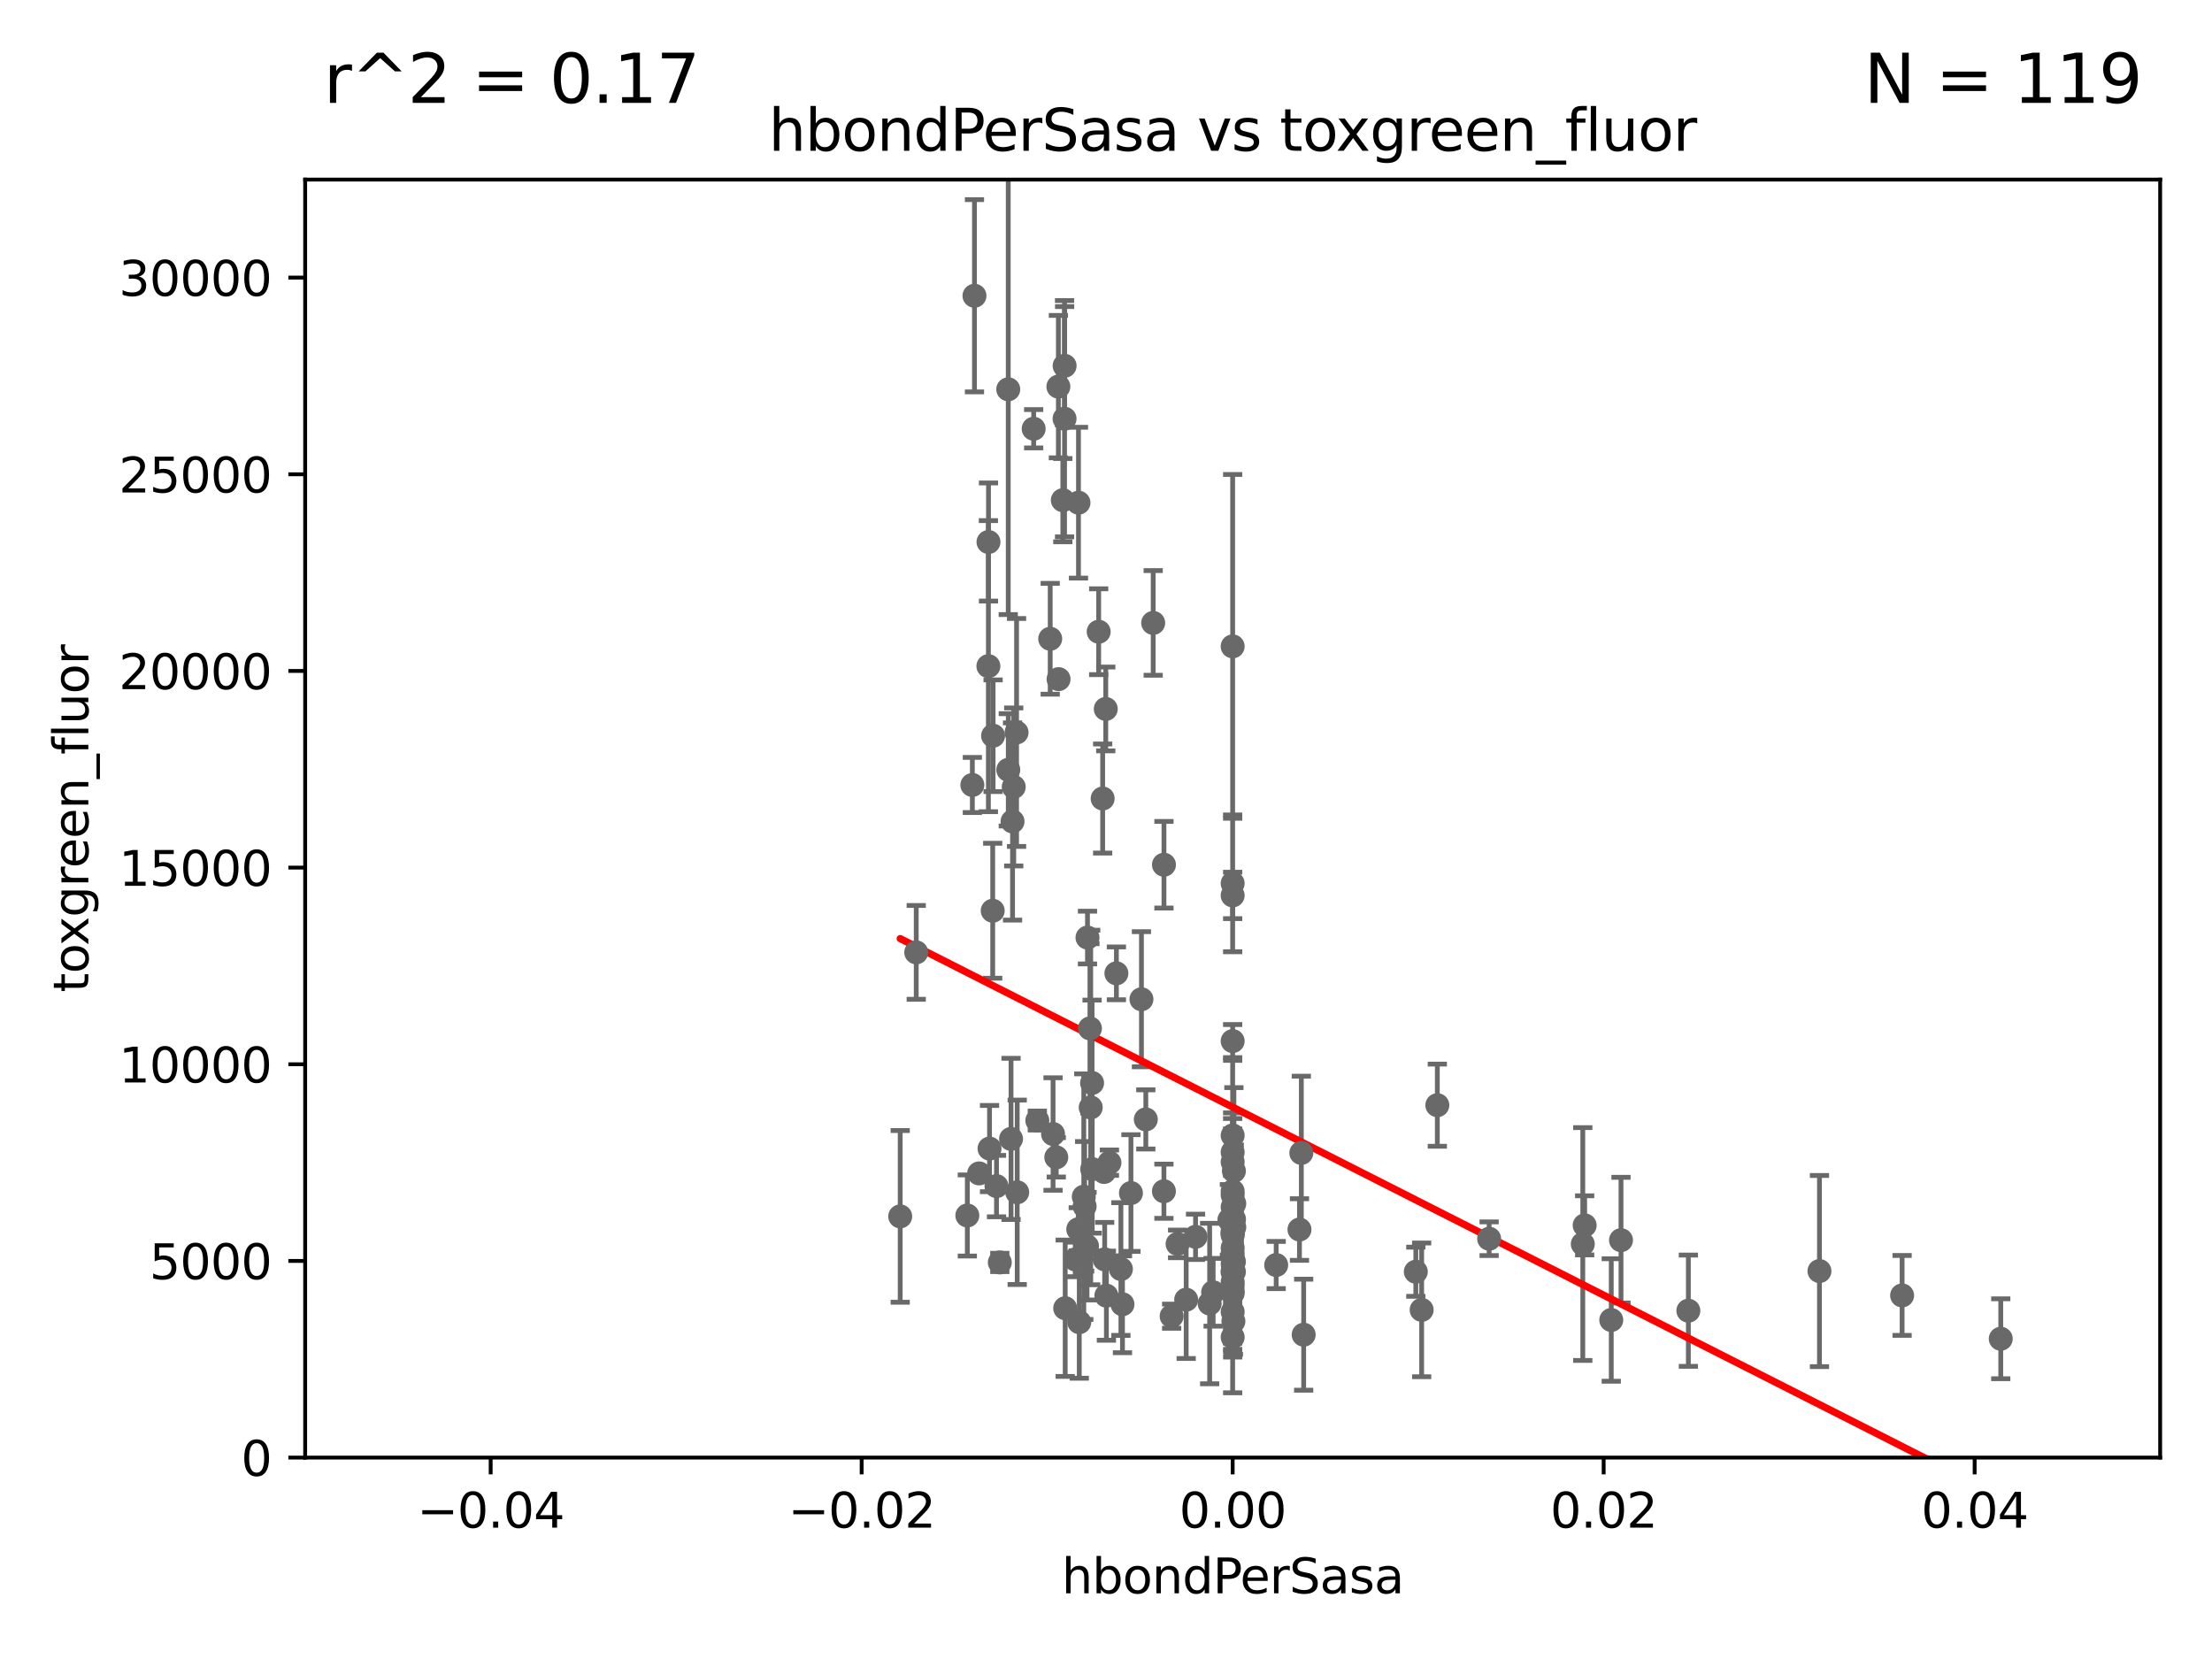 <?xml version="1.0" encoding="utf-8" standalone="no"?>
<!DOCTYPE svg PUBLIC "-//W3C//DTD SVG 1.1//EN"
  "http://www.w3.org/Graphics/SVG/1.1/DTD/svg11.dtd">
<svg xmlns:xlink="http://www.w3.org/1999/xlink" width="460.8pt" height="345.6pt" viewBox="0 0 460.8 345.6" xmlns="http://www.w3.org/2000/svg" version="1.1">
 <defs>
  <style type="text/css">*{stroke-linejoin: round; stroke-linecap: butt}</style>
 </defs>
 <g id="figure_1">
  <g id="patch_1">
   <path d="M 0 345.6 
L 460.8 345.6 
L 460.8 0 
L 0 0 
z
" style="fill: #ffffff"/>
  </g>
  <g id="axes_1">
   <g id="patch_2">
    <path d="M 63.571 303.64 
L 450 303.64 
L 450 37.411 
L 63.571 37.411 
z
" style="fill: #ffffff"/>
   </g>
   <g id="PathCollection_1">
    <defs>
     <path id="m26140195b8" d="M 0 1.118 
C 0.297 1.118 0.581 1 0.791 0.791 
C 1 0.581 1.118 0.297 1.118 0 
C 1.118 -0.297 1 -0.581 0.791 -0.791 
C 0.581 -1 0.297 -1.118 0 -1.118 
C -0.297 -1.118 -0.581 -1 -0.791 -0.791 
C -1 -0.581 -1.118 -0.297 -1.118 0 
C -1.118 0.297 -1 0.581 -0.791 0.791 
C -0.581 1 -0.297 1.118 0 1.118 
z
" style="stroke: #696969"/>
    </defs>
    <g clip-path="url(#pe0d06d3770)">
     <use xlink:href="#m26140195b8" x="256.786" y="236.528" style="fill: #696969; stroke: #696969"/>
     <use xlink:href="#m26140195b8" x="211.77" y="152.587" style="fill: #696969; stroke: #696969"/>
     <use xlink:href="#m26140195b8" x="257.045" y="264.939" style="fill: #696969; stroke: #696969"/>
     <use xlink:href="#m26140195b8" x="238.694" y="233.194" style="fill: #696969; stroke: #696969"/>
     <use xlink:href="#m26140195b8" x="235.595" y="248.533" style="fill: #696969; stroke: #696969"/>
     <use xlink:href="#m26140195b8" x="221.766" y="87.224" style="fill: #696969; stroke: #696969"/>
     <use xlink:href="#m26140195b8" x="227.214" y="230.708" style="fill: #696969; stroke: #696969"/>
     <use xlink:href="#m26140195b8" x="233.832" y="271.703" style="fill: #696969; stroke: #696969"/>
     <use xlink:href="#m26140195b8" x="225.95" y="251.3" style="fill: #696969; stroke: #696969"/>
     <use xlink:href="#m26140195b8" x="190.868" y="198.398" style="fill: #696969; stroke: #696969"/>
     <use xlink:href="#m26140195b8" x="237.784" y="208.162" style="fill: #696969; stroke: #696969"/>
     <use xlink:href="#m26140195b8" x="221.901" y="272.528" style="fill: #696969; stroke: #696969"/>
     <use xlink:href="#m26140195b8" x="230.482" y="269.909" style="fill: #696969; stroke: #696969"/>
     <use xlink:href="#m26140195b8" x="330.115" y="255.262" style="fill: #696969; stroke: #696969"/>
     <use xlink:href="#m26140195b8" x="256.786" y="268.96" style="fill: #696969; stroke: #696969"/>
     <use xlink:href="#m26140195b8" x="256.786" y="267.05" style="fill: #696969; stroke: #696969"/>
     <use xlink:href="#m26140195b8" x="256.786" y="267.813" style="fill: #696969; stroke: #696969"/>
     <use xlink:href="#m26140195b8" x="229.705" y="166.347" style="fill: #696969; stroke: #696969"/>
     <use xlink:href="#m26140195b8" x="226.542" y="195.312" style="fill: #696969; stroke: #696969"/>
     <use xlink:href="#m26140195b8" x="187.53" y="253.396" style="fill: #696969; stroke: #696969"/>
     <use xlink:href="#m26140195b8" x="299.422" y="230.229" style="fill: #696969; stroke: #696969"/>
     <use xlink:href="#m26140195b8" x="227.055" y="214.236" style="fill: #696969; stroke: #696969"/>
     <use xlink:href="#m26140195b8" x="256.786" y="257.301" style="fill: #696969; stroke: #696969"/>
     <use xlink:href="#m26140195b8" x="203.969" y="244.442" style="fill: #696969; stroke: #696969"/>
     <use xlink:href="#m26140195b8" x="245.314" y="259.13" style="fill: #696969; stroke: #696969"/>
     <use xlink:href="#m26140195b8" x="256.598" y="268.399" style="fill: #696969; stroke: #696969"/>
     <use xlink:href="#m26140195b8" x="310.216" y="258.052" style="fill: #696969; stroke: #696969"/>
     <use xlink:href="#m26140195b8" x="205.9" y="138.771" style="fill: #696969; stroke: #696969"/>
     <use xlink:href="#m26140195b8" x="205.921" y="112.907" style="fill: #696969; stroke: #696969"/>
     <use xlink:href="#m26140195b8" x="220.481" y="80.541" style="fill: #696969; stroke: #696969"/>
     <use xlink:href="#m26140195b8" x="230.351" y="147.686" style="fill: #696969; stroke: #696969"/>
     <use xlink:href="#m26140195b8" x="256.786" y="254.609" style="fill: #696969; stroke: #696969"/>
     <use xlink:href="#m26140195b8" x="227.502" y="225.604" style="fill: #696969; stroke: #696969"/>
     <use xlink:href="#m26140195b8" x="227.529" y="243.55" style="fill: #696969; stroke: #696969"/>
     <use xlink:href="#m26140195b8" x="210.036" y="81.098" style="fill: #696969; stroke: #696969"/>
     <use xlink:href="#m26140195b8" x="215.332" y="89.315" style="fill: #696969; stroke: #696969"/>
     <use xlink:href="#m26140195b8" x="221.779" y="76.203" style="fill: #696969; stroke: #696969"/>
     <use xlink:href="#m26140195b8" x="223.998" y="262.364" style="fill: #696969; stroke: #696969"/>
     <use xlink:href="#m26140195b8" x="201.512" y="253.207" style="fill: #696969; stroke: #696969"/>
     <use xlink:href="#m26140195b8" x="231.115" y="242.209" style="fill: #696969; stroke: #696969"/>
     <use xlink:href="#m26140195b8" x="210.931" y="171.128" style="fill: #696969; stroke: #696969"/>
     <use xlink:href="#m26140195b8" x="252.719" y="269.208" style="fill: #696969; stroke: #696969"/>
     <use xlink:href="#m26140195b8" x="242.466" y="248.159" style="fill: #696969; stroke: #696969"/>
     <use xlink:href="#m26140195b8" x="249.055" y="257.655" style="fill: #696969; stroke: #696969"/>
     <use xlink:href="#m26140195b8" x="230" y="244.141" style="fill: #696969; stroke: #696969"/>
     <use xlink:href="#m26140195b8" x="270.704" y="256.134" style="fill: #696969; stroke: #696969"/>
     <use xlink:href="#m26140195b8" x="271.09" y="240.179" style="fill: #696969; stroke: #696969"/>
     <use xlink:href="#m26140195b8" x="271.579" y="278.042" style="fill: #696969; stroke: #696969"/>
     <use xlink:href="#m26140195b8" x="216.093" y="233.43" style="fill: #696969; stroke: #696969"/>
     <use xlink:href="#m26140195b8" x="224.833" y="275.436" style="fill: #696969; stroke: #696969"/>
     <use xlink:href="#m26140195b8" x="228.874" y="131.6" style="fill: #696969; stroke: #696969"/>
     <use xlink:href="#m26140195b8" x="230.122" y="262.351" style="fill: #696969; stroke: #696969"/>
     <use xlink:href="#m26140195b8" x="202.558" y="163.527" style="fill: #696969; stroke: #696969"/>
     <use xlink:href="#m26140195b8" x="233.508" y="264.365" style="fill: #696969; stroke: #696969"/>
     <use xlink:href="#m26140195b8" x="210.618" y="237.254" style="fill: #696969; stroke: #696969"/>
     <use xlink:href="#m26140195b8" x="256.786" y="251.477" style="fill: #696969; stroke: #696969"/>
     <use xlink:href="#m26140195b8" x="225.771" y="249.289" style="fill: #696969; stroke: #696969"/>
     <use xlink:href="#m26140195b8" x="242.474" y="180.139" style="fill: #696969; stroke: #696969"/>
     <use xlink:href="#m26140195b8" x="265.852" y="263.528" style="fill: #696969; stroke: #696969"/>
     <use xlink:href="#m26140195b8" x="220.519" y="141.474" style="fill: #696969; stroke: #696969"/>
     <use xlink:href="#m26140195b8" x="218.778" y="133.067" style="fill: #696969; stroke: #696969"/>
     <use xlink:href="#m26140195b8" x="219.37" y="236.236" style="fill: #696969; stroke: #696969"/>
     <use xlink:href="#m26140195b8" x="208.279" y="262.988" style="fill: #696969; stroke: #696969"/>
     <use xlink:href="#m26140195b8" x="224.619" y="256.075" style="fill: #696969; stroke: #696969"/>
     <use xlink:href="#m26140195b8" x="256.786" y="256.665" style="fill: #696969; stroke: #696969"/>
     <use xlink:href="#m26140195b8" x="256.112" y="254.107" style="fill: #696969; stroke: #696969"/>
     <use xlink:href="#m26140195b8" x="256.786" y="273.289" style="fill: #696969; stroke: #696969"/>
     <use xlink:href="#m26140195b8" x="257.118" y="250.723" style="fill: #696969; stroke: #696969"/>
     <use xlink:href="#m26140195b8" x="256.94" y="275.246" style="fill: #696969; stroke: #696969"/>
     <use xlink:href="#m26140195b8" x="240.229" y="129.766" style="fill: #696969; stroke: #696969"/>
     <use xlink:href="#m26140195b8" x="335.655" y="274.977" style="fill: #696969; stroke: #696969"/>
     <use xlink:href="#m26140195b8" x="256.786" y="264.79" style="fill: #696969; stroke: #696969"/>
     <use xlink:href="#m26140195b8" x="220.041" y="241.093" style="fill: #696969; stroke: #696969"/>
     <use xlink:href="#m26140195b8" x="247.103" y="270.748" style="fill: #696969; stroke: #696969"/>
     <use xlink:href="#m26140195b8" x="294.941" y="264.925" style="fill: #696969; stroke: #696969"/>
     <use xlink:href="#m26140195b8" x="211.903" y="248.374" style="fill: #696969; stroke: #696969"/>
     <use xlink:href="#m26140195b8" x="296.156" y="272.869" style="fill: #696969; stroke: #696969"/>
     <use xlink:href="#m26140195b8" x="256.786" y="242.059" style="fill: #696969; stroke: #696969"/>
     <use xlink:href="#m26140195b8" x="256.786" y="186.533" style="fill: #696969; stroke: #696969"/>
     <use xlink:href="#m26140195b8" x="211.179" y="163.937" style="fill: #696969; stroke: #696969"/>
     <use xlink:href="#m26140195b8" x="257.067" y="253.983" style="fill: #696969; stroke: #696969"/>
     <use xlink:href="#m26140195b8" x="256.786" y="255.65" style="fill: #696969; stroke: #696969"/>
     <use xlink:href="#m26140195b8" x="256.786" y="248.157" style="fill: #696969; stroke: #696969"/>
     <use xlink:href="#m26140195b8" x="396.244" y="269.861" style="fill: #696969; stroke: #696969"/>
     <use xlink:href="#m26140195b8" x="256.786" y="262.185" style="fill: #696969; stroke: #696969"/>
     <use xlink:href="#m26140195b8" x="251.992" y="271.55" style="fill: #696969; stroke: #696969"/>
     <use xlink:href="#m26140195b8" x="256.786" y="240.015" style="fill: #696969; stroke: #696969"/>
     <use xlink:href="#m26140195b8" x="256.786" y="259.956" style="fill: #696969; stroke: #696969"/>
     <use xlink:href="#m26140195b8" x="351.716" y="273.043" style="fill: #696969; stroke: #696969"/>
     <use xlink:href="#m26140195b8" x="203" y="61.614" style="fill: #696969; stroke: #696969"/>
     <use xlink:href="#m26140195b8" x="256.786" y="248.92" style="fill: #696969; stroke: #696969"/>
     <use xlink:href="#m26140195b8" x="257.122" y="255.657" style="fill: #696969; stroke: #696969"/>
     <use xlink:href="#m26140195b8" x="206.88" y="153.265" style="fill: #696969; stroke: #696969"/>
     <use xlink:href="#m26140195b8" x="256.786" y="263.297" style="fill: #696969; stroke: #696969"/>
     <use xlink:href="#m26140195b8" x="379.026" y="264.785" style="fill: #696969; stroke: #696969"/>
     <use xlink:href="#m26140195b8" x="488.872" y="267.025" style="fill: #696969; stroke: #696969"/>
     <use xlink:href="#m26140195b8" x="337.684" y="258.348" style="fill: #696969; stroke: #696969"/>
     <use xlink:href="#m26140195b8" x="210.044" y="160.369" style="fill: #696969; stroke: #696969"/>
     <use xlink:href="#m26140195b8" x="226.446" y="259.598" style="fill: #696969; stroke: #696969"/>
     <use xlink:href="#m26140195b8" x="206.137" y="239.269" style="fill: #696969; stroke: #696969"/>
     <use xlink:href="#m26140195b8" x="221.407" y="104.195" style="fill: #696969; stroke: #696969"/>
     <use xlink:href="#m26140195b8" x="256.786" y="265.024" style="fill: #696969; stroke: #696969"/>
     <use xlink:href="#m26140195b8" x="224.668" y="104.719" style="fill: #696969; stroke: #696969"/>
     <use xlink:href="#m26140195b8" x="206.799" y="189.723" style="fill: #696969; stroke: #696969"/>
     <use xlink:href="#m26140195b8" x="256.786" y="278.562" style="fill: #696969; stroke: #696969"/>
     <use xlink:href="#m26140195b8" x="207.59" y="247.088" style="fill: #696969; stroke: #696969"/>
     <use xlink:href="#m26140195b8" x="416.794" y="278.888" style="fill: #696969; stroke: #696969"/>
     <use xlink:href="#m26140195b8" x="256.786" y="261.162" style="fill: #696969; stroke: #696969"/>
     <use xlink:href="#m26140195b8" x="256.786" y="184.016" style="fill: #696969; stroke: #696969"/>
     <use xlink:href="#m26140195b8" x="244.078" y="274.183" style="fill: #696969; stroke: #696969"/>
     <use xlink:href="#m26140195b8" x="257.045" y="262.831" style="fill: #696969; stroke: #696969"/>
     <use xlink:href="#m26140195b8" x="256.786" y="134.651" style="fill: #696969; stroke: #696969"/>
     <use xlink:href="#m26140195b8" x="256.786" y="257.085" style="fill: #696969; stroke: #696969"/>
     <use xlink:href="#m26140195b8" x="256.786" y="216.876" style="fill: #696969; stroke: #696969"/>
     <use xlink:href="#m26140195b8" x="256.786" y="269.406" style="fill: #696969; stroke: #696969"/>
     <use xlink:href="#m26140195b8" x="329.724" y="259.154" style="fill: #696969; stroke: #696969"/>
     <use xlink:href="#m26140195b8" x="256.786" y="256.709" style="fill: #696969; stroke: #696969"/>
     <use xlink:href="#m26140195b8" x="257.044" y="243.935" style="fill: #696969; stroke: #696969"/>
     <use xlink:href="#m26140195b8" x="232.567" y="202.764" style="fill: #696969; stroke: #696969"/>
    </g>
   </g>
   <g id="matplotlib.axis_1">
    <g id="xtick_1">
     <g id="line2d_1">
      <defs>
       <path id="m3c20bb1833" d="M 0 0 
L 0 3.5 
" style="stroke: #000000; stroke-width: 0.8"/>
      </defs>
      <g>
       <use xlink:href="#m3c20bb1833" x="102.214" y="303.64" style="stroke: #000000; stroke-width: 0.8"/>
      </g>
     </g>
     <g id="text_1">
      <!-- −0.04 -->
      <g transform="translate(86.891 318.238)scale(0.1 -0.1)">
       <defs>
        <path id="DejaVuSans-2212" d="M 678 2272 
L 4684 2272 
L 4684 1741 
L 678 1741 
L 678 2272 
z
" transform="scale(0.016)"/>
        <path id="DejaVuSans-30" d="M 2034 4250 
Q 1547 4250 1301 3770 
Q 1056 3291 1056 2328 
Q 1056 1369 1301 889 
Q 1547 409 2034 409 
Q 2525 409 2770 889 
Q 3016 1369 3016 2328 
Q 3016 3291 2770 3770 
Q 2525 4250 2034 4250 
z
M 2034 4750 
Q 2819 4750 3233 4129 
Q 3647 3509 3647 2328 
Q 3647 1150 3233 529 
Q 2819 -91 2034 -91 
Q 1250 -91 836 529 
Q 422 1150 422 2328 
Q 422 3509 836 4129 
Q 1250 4750 2034 4750 
z
" transform="scale(0.016)"/>
        <path id="DejaVuSans-2e" d="M 684 794 
L 1344 794 
L 1344 0 
L 684 0 
L 684 794 
z
" transform="scale(0.016)"/>
        <path id="DejaVuSans-34" d="M 2419 4116 
L 825 1625 
L 2419 1625 
L 2419 4116 
z
M 2253 4666 
L 3047 4666 
L 3047 1625 
L 3713 1625 
L 3713 1100 
L 3047 1100 
L 3047 0 
L 2419 0 
L 2419 1100 
L 313 1100 
L 313 1709 
L 2253 4666 
z
" transform="scale(0.016)"/>
       </defs>
       <use xlink:href="#DejaVuSans-2212"/>
       <use xlink:href="#DejaVuSans-30" x="83.789"/>
       <use xlink:href="#DejaVuSans-2e" x="147.412"/>
       <use xlink:href="#DejaVuSans-30" x="179.199"/>
       <use xlink:href="#DejaVuSans-34" x="242.822"/>
      </g>
     </g>
    </g>
    <g id="xtick_2">
     <g id="line2d_2">
      <g>
       <use xlink:href="#m3c20bb1833" x="179.5" y="303.64" style="stroke: #000000; stroke-width: 0.8"/>
      </g>
     </g>
     <g id="text_2">
      <!-- −0.02 -->
      <g transform="translate(164.177 318.238)scale(0.1 -0.1)">
       <defs>
        <path id="DejaVuSans-32" d="M 1228 531 
L 3431 531 
L 3431 0 
L 469 0 
L 469 531 
Q 828 903 1448 1529 
Q 2069 2156 2228 2338 
Q 2531 2678 2651 2914 
Q 2772 3150 2772 3378 
Q 2772 3750 2511 3984 
Q 2250 4219 1831 4219 
Q 1534 4219 1204 4116 
Q 875 4013 500 3803 
L 500 4441 
Q 881 4594 1212 4672 
Q 1544 4750 1819 4750 
Q 2544 4750 2975 4387 
Q 3406 4025 3406 3419 
Q 3406 3131 3298 2873 
Q 3191 2616 2906 2266 
Q 2828 2175 2409 1742 
Q 1991 1309 1228 531 
z
" transform="scale(0.016)"/>
       </defs>
       <use xlink:href="#DejaVuSans-2212"/>
       <use xlink:href="#DejaVuSans-30" x="83.789"/>
       <use xlink:href="#DejaVuSans-2e" x="147.412"/>
       <use xlink:href="#DejaVuSans-30" x="179.199"/>
       <use xlink:href="#DejaVuSans-32" x="242.822"/>
      </g>
     </g>
    </g>
    <g id="xtick_3">
     <g id="line2d_3">
      <g>
       <use xlink:href="#m3c20bb1833" x="256.786" y="303.64" style="stroke: #000000; stroke-width: 0.8"/>
      </g>
     </g>
     <g id="text_3">
      <!-- 0.00 -->
      <g transform="translate(245.653 318.238)scale(0.1 -0.1)">
       <use xlink:href="#DejaVuSans-30"/>
       <use xlink:href="#DejaVuSans-2e" x="63.623"/>
       <use xlink:href="#DejaVuSans-30" x="95.41"/>
       <use xlink:href="#DejaVuSans-30" x="159.033"/>
      </g>
     </g>
    </g>
    <g id="xtick_4">
     <g id="line2d_4">
      <g>
       <use xlink:href="#m3c20bb1833" x="334.071" y="303.64" style="stroke: #000000; stroke-width: 0.8"/>
      </g>
     </g>
     <g id="text_4">
      <!-- 0.02 -->
      <g transform="translate(322.939 318.238)scale(0.1 -0.1)">
       <use xlink:href="#DejaVuSans-30"/>
       <use xlink:href="#DejaVuSans-2e" x="63.623"/>
       <use xlink:href="#DejaVuSans-30" x="95.41"/>
       <use xlink:href="#DejaVuSans-32" x="159.033"/>
      </g>
     </g>
    </g>
    <g id="xtick_5">
     <g id="line2d_5">
      <g>
       <use xlink:href="#m3c20bb1833" x="411.357" y="303.64" style="stroke: #000000; stroke-width: 0.8"/>
      </g>
     </g>
     <g id="text_5">
      <!-- 0.04 -->
      <g transform="translate(400.224 318.238)scale(0.1 -0.1)">
       <use xlink:href="#DejaVuSans-30"/>
       <use xlink:href="#DejaVuSans-2e" x="63.623"/>
       <use xlink:href="#DejaVuSans-30" x="95.41"/>
       <use xlink:href="#DejaVuSans-34" x="159.033"/>
      </g>
     </g>
    </g>
    <g id="text_6">
     <!-- hbondPerSasa -->
     <g transform="translate(221.168 331.917)scale(0.1 -0.1)">
      <defs>
       <path id="DejaVuSans-68" d="M 3513 2113 
L 3513 0 
L 2938 0 
L 2938 2094 
Q 2938 2591 2744 2837 
Q 2550 3084 2163 3084 
Q 1697 3084 1428 2787 
Q 1159 2491 1159 1978 
L 1159 0 
L 581 0 
L 581 4863 
L 1159 4863 
L 1159 2956 
Q 1366 3272 1645 3428 
Q 1925 3584 2291 3584 
Q 2894 3584 3203 3211 
Q 3513 2838 3513 2113 
z
" transform="scale(0.016)"/>
       <path id="DejaVuSans-62" d="M 3116 1747 
Q 3116 2381 2855 2742 
Q 2594 3103 2138 3103 
Q 1681 3103 1420 2742 
Q 1159 2381 1159 1747 
Q 1159 1113 1420 752 
Q 1681 391 2138 391 
Q 2594 391 2855 752 
Q 3116 1113 3116 1747 
z
M 1159 2969 
Q 1341 3281 1617 3432 
Q 1894 3584 2278 3584 
Q 2916 3584 3314 3078 
Q 3713 2572 3713 1747 
Q 3713 922 3314 415 
Q 2916 -91 2278 -91 
Q 1894 -91 1617 61 
Q 1341 213 1159 525 
L 1159 0 
L 581 0 
L 581 4863 
L 1159 4863 
L 1159 2969 
z
" transform="scale(0.016)"/>
       <path id="DejaVuSans-6f" d="M 1959 3097 
Q 1497 3097 1228 2736 
Q 959 2375 959 1747 
Q 959 1119 1226 758 
Q 1494 397 1959 397 
Q 2419 397 2687 759 
Q 2956 1122 2956 1747 
Q 2956 2369 2687 2733 
Q 2419 3097 1959 3097 
z
M 1959 3584 
Q 2709 3584 3137 3096 
Q 3566 2609 3566 1747 
Q 3566 888 3137 398 
Q 2709 -91 1959 -91 
Q 1206 -91 779 398 
Q 353 888 353 1747 
Q 353 2609 779 3096 
Q 1206 3584 1959 3584 
z
" transform="scale(0.016)"/>
       <path id="DejaVuSans-6e" d="M 3513 2113 
L 3513 0 
L 2938 0 
L 2938 2094 
Q 2938 2591 2744 2837 
Q 2550 3084 2163 3084 
Q 1697 3084 1428 2787 
Q 1159 2491 1159 1978 
L 1159 0 
L 581 0 
L 581 3500 
L 1159 3500 
L 1159 2956 
Q 1366 3272 1645 3428 
Q 1925 3584 2291 3584 
Q 2894 3584 3203 3211 
Q 3513 2838 3513 2113 
z
" transform="scale(0.016)"/>
       <path id="DejaVuSans-64" d="M 2906 2969 
L 2906 4863 
L 3481 4863 
L 3481 0 
L 2906 0 
L 2906 525 
Q 2725 213 2448 61 
Q 2172 -91 1784 -91 
Q 1150 -91 751 415 
Q 353 922 353 1747 
Q 353 2572 751 3078 
Q 1150 3584 1784 3584 
Q 2172 3584 2448 3432 
Q 2725 3281 2906 2969 
z
M 947 1747 
Q 947 1113 1208 752 
Q 1469 391 1925 391 
Q 2381 391 2643 752 
Q 2906 1113 2906 1747 
Q 2906 2381 2643 2742 
Q 2381 3103 1925 3103 
Q 1469 3103 1208 2742 
Q 947 2381 947 1747 
z
" transform="scale(0.016)"/>
       <path id="DejaVuSans-50" d="M 1259 4147 
L 1259 2394 
L 2053 2394 
Q 2494 2394 2734 2622 
Q 2975 2850 2975 3272 
Q 2975 3691 2734 3919 
Q 2494 4147 2053 4147 
L 1259 4147 
z
M 628 4666 
L 2053 4666 
Q 2838 4666 3239 4311 
Q 3641 3956 3641 3272 
Q 3641 2581 3239 2228 
Q 2838 1875 2053 1875 
L 1259 1875 
L 1259 0 
L 628 0 
L 628 4666 
z
" transform="scale(0.016)"/>
       <path id="DejaVuSans-65" d="M 3597 1894 
L 3597 1613 
L 953 1613 
Q 991 1019 1311 708 
Q 1631 397 2203 397 
Q 2534 397 2845 478 
Q 3156 559 3463 722 
L 3463 178 
Q 3153 47 2828 -22 
Q 2503 -91 2169 -91 
Q 1331 -91 842 396 
Q 353 884 353 1716 
Q 353 2575 817 3079 
Q 1281 3584 2069 3584 
Q 2775 3584 3186 3129 
Q 3597 2675 3597 1894 
z
M 3022 2063 
Q 3016 2534 2758 2815 
Q 2500 3097 2075 3097 
Q 1594 3097 1305 2825 
Q 1016 2553 972 2059 
L 3022 2063 
z
" transform="scale(0.016)"/>
       <path id="DejaVuSans-72" d="M 2631 2963 
Q 2534 3019 2420 3045 
Q 2306 3072 2169 3072 
Q 1681 3072 1420 2755 
Q 1159 2438 1159 1844 
L 1159 0 
L 581 0 
L 581 3500 
L 1159 3500 
L 1159 2956 
Q 1341 3275 1631 3429 
Q 1922 3584 2338 3584 
Q 2397 3584 2469 3576 
Q 2541 3569 2628 3553 
L 2631 2963 
z
" transform="scale(0.016)"/>
       <path id="DejaVuSans-53" d="M 3425 4513 
L 3425 3897 
Q 3066 4069 2747 4153 
Q 2428 4238 2131 4238 
Q 1616 4238 1336 4038 
Q 1056 3838 1056 3469 
Q 1056 3159 1242 3001 
Q 1428 2844 1947 2747 
L 2328 2669 
Q 3034 2534 3370 2195 
Q 3706 1856 3706 1288 
Q 3706 609 3251 259 
Q 2797 -91 1919 -91 
Q 1588 -91 1214 -16 
Q 841 59 441 206 
L 441 856 
Q 825 641 1194 531 
Q 1563 422 1919 422 
Q 2459 422 2753 634 
Q 3047 847 3047 1241 
Q 3047 1584 2836 1778 
Q 2625 1972 2144 2069 
L 1759 2144 
Q 1053 2284 737 2584 
Q 422 2884 422 3419 
Q 422 4038 858 4394 
Q 1294 4750 2059 4750 
Q 2388 4750 2728 4690 
Q 3069 4631 3425 4513 
z
" transform="scale(0.016)"/>
       <path id="DejaVuSans-61" d="M 2194 1759 
Q 1497 1759 1228 1600 
Q 959 1441 959 1056 
Q 959 750 1161 570 
Q 1363 391 1709 391 
Q 2188 391 2477 730 
Q 2766 1069 2766 1631 
L 2766 1759 
L 2194 1759 
z
M 3341 1997 
L 3341 0 
L 2766 0 
L 2766 531 
Q 2569 213 2275 61 
Q 1981 -91 1556 -91 
Q 1019 -91 701 211 
Q 384 513 384 1019 
Q 384 1609 779 1909 
Q 1175 2209 1959 2209 
L 2766 2209 
L 2766 2266 
Q 2766 2663 2505 2880 
Q 2244 3097 1772 3097 
Q 1472 3097 1187 3025 
Q 903 2953 641 2809 
L 641 3341 
Q 956 3463 1253 3523 
Q 1550 3584 1831 3584 
Q 2591 3584 2966 3190 
Q 3341 2797 3341 1997 
z
" transform="scale(0.016)"/>
       <path id="DejaVuSans-73" d="M 2834 3397 
L 2834 2853 
Q 2591 2978 2328 3040 
Q 2066 3103 1784 3103 
Q 1356 3103 1142 2972 
Q 928 2841 928 2578 
Q 928 2378 1081 2264 
Q 1234 2150 1697 2047 
L 1894 2003 
Q 2506 1872 2764 1633 
Q 3022 1394 3022 966 
Q 3022 478 2636 193 
Q 2250 -91 1575 -91 
Q 1294 -91 989 -36 
Q 684 19 347 128 
L 347 722 
Q 666 556 975 473 
Q 1284 391 1588 391 
Q 1994 391 2212 530 
Q 2431 669 2431 922 
Q 2431 1156 2273 1281 
Q 2116 1406 1581 1522 
L 1381 1569 
Q 847 1681 609 1914 
Q 372 2147 372 2553 
Q 372 3047 722 3315 
Q 1072 3584 1716 3584 
Q 2034 3584 2315 3537 
Q 2597 3491 2834 3397 
z
" transform="scale(0.016)"/>
      </defs>
      <use xlink:href="#DejaVuSans-68"/>
      <use xlink:href="#DejaVuSans-62" x="63.379"/>
      <use xlink:href="#DejaVuSans-6f" x="126.855"/>
      <use xlink:href="#DejaVuSans-6e" x="188.037"/>
      <use xlink:href="#DejaVuSans-64" x="251.416"/>
      <use xlink:href="#DejaVuSans-50" x="314.893"/>
      <use xlink:href="#DejaVuSans-65" x="371.57"/>
      <use xlink:href="#DejaVuSans-72" x="433.094"/>
      <use xlink:href="#DejaVuSans-53" x="474.207"/>
      <use xlink:href="#DejaVuSans-61" x="537.684"/>
      <use xlink:href="#DejaVuSans-73" x="598.963"/>
      <use xlink:href="#DejaVuSans-61" x="651.062"/>
     </g>
    </g>
   </g>
   <g id="matplotlib.axis_2">
    <g id="ytick_1">
     <g id="line2d_6">
      <defs>
       <path id="m63c8b7e29f" d="M 0 0 
L -3.5 0 
" style="stroke: #000000; stroke-width: 0.8"/>
      </defs>
      <g>
       <use xlink:href="#m63c8b7e29f" x="63.571" y="303.64" style="stroke: #000000; stroke-width: 0.8"/>
      </g>
     </g>
     <g id="text_7">
      <!-- 0 -->
      <g transform="translate(50.209 307.439)scale(0.1 -0.1)">
       <use xlink:href="#DejaVuSans-30"/>
      </g>
     </g>
    </g>
    <g id="ytick_2">
     <g id="line2d_7">
      <g>
       <use xlink:href="#m63c8b7e29f" x="63.571" y="262.671" style="stroke: #000000; stroke-width: 0.8"/>
      </g>
     </g>
     <g id="text_8">
      <!-- 5000 -->
      <g transform="translate(31.121 266.471)scale(0.1 -0.1)">
       <defs>
        <path id="DejaVuSans-35" d="M 691 4666 
L 3169 4666 
L 3169 4134 
L 1269 4134 
L 1269 2991 
Q 1406 3038 1543 3061 
Q 1681 3084 1819 3084 
Q 2600 3084 3056 2656 
Q 3513 2228 3513 1497 
Q 3513 744 3044 326 
Q 2575 -91 1722 -91 
Q 1428 -91 1123 -41 
Q 819 9 494 109 
L 494 744 
Q 775 591 1075 516 
Q 1375 441 1709 441 
Q 2250 441 2565 725 
Q 2881 1009 2881 1497 
Q 2881 1984 2565 2268 
Q 2250 2553 1709 2553 
Q 1456 2553 1204 2497 
Q 953 2441 691 2322 
L 691 4666 
z
" transform="scale(0.016)"/>
       </defs>
       <use xlink:href="#DejaVuSans-35"/>
       <use xlink:href="#DejaVuSans-30" x="63.623"/>
       <use xlink:href="#DejaVuSans-30" x="127.246"/>
       <use xlink:href="#DejaVuSans-30" x="190.869"/>
      </g>
     </g>
    </g>
    <g id="ytick_3">
     <g id="line2d_8">
      <g>
       <use xlink:href="#m63c8b7e29f" x="63.571" y="221.703" style="stroke: #000000; stroke-width: 0.8"/>
      </g>
     </g>
     <g id="text_9">
      <!-- 10000 -->
      <g transform="translate(24.759 225.502)scale(0.1 -0.1)">
       <defs>
        <path id="DejaVuSans-31" d="M 794 531 
L 1825 531 
L 1825 4091 
L 703 3866 
L 703 4441 
L 1819 4666 
L 2450 4666 
L 2450 531 
L 3481 531 
L 3481 0 
L 794 0 
L 794 531 
z
" transform="scale(0.016)"/>
       </defs>
       <use xlink:href="#DejaVuSans-31"/>
       <use xlink:href="#DejaVuSans-30" x="63.623"/>
       <use xlink:href="#DejaVuSans-30" x="127.246"/>
       <use xlink:href="#DejaVuSans-30" x="190.869"/>
       <use xlink:href="#DejaVuSans-30" x="254.492"/>
      </g>
     </g>
    </g>
    <g id="ytick_4">
     <g id="line2d_9">
      <g>
       <use xlink:href="#m63c8b7e29f" x="63.571" y="180.734" style="stroke: #000000; stroke-width: 0.8"/>
      </g>
     </g>
     <g id="text_10">
      <!-- 15000 -->
      <g transform="translate(24.759 184.533)scale(0.1 -0.1)">
       <use xlink:href="#DejaVuSans-31"/>
       <use xlink:href="#DejaVuSans-35" x="63.623"/>
       <use xlink:href="#DejaVuSans-30" x="127.246"/>
       <use xlink:href="#DejaVuSans-30" x="190.869"/>
       <use xlink:href="#DejaVuSans-30" x="254.492"/>
      </g>
     </g>
    </g>
    <g id="ytick_5">
     <g id="line2d_10">
      <g>
       <use xlink:href="#m63c8b7e29f" x="63.571" y="139.765" style="stroke: #000000; stroke-width: 0.8"/>
      </g>
     </g>
     <g id="text_11">
      <!-- 20000 -->
      <g transform="translate(24.759 143.565)scale(0.1 -0.1)">
       <use xlink:href="#DejaVuSans-32"/>
       <use xlink:href="#DejaVuSans-30" x="63.623"/>
       <use xlink:href="#DejaVuSans-30" x="127.246"/>
       <use xlink:href="#DejaVuSans-30" x="190.869"/>
       <use xlink:href="#DejaVuSans-30" x="254.492"/>
      </g>
     </g>
    </g>
    <g id="ytick_6">
     <g id="line2d_11">
      <g>
       <use xlink:href="#m63c8b7e29f" x="63.571" y="98.797" style="stroke: #000000; stroke-width: 0.8"/>
      </g>
     </g>
     <g id="text_12">
      <!-- 25000 -->
      <g transform="translate(24.759 102.596)scale(0.1 -0.1)">
       <use xlink:href="#DejaVuSans-32"/>
       <use xlink:href="#DejaVuSans-35" x="63.623"/>
       <use xlink:href="#DejaVuSans-30" x="127.246"/>
       <use xlink:href="#DejaVuSans-30" x="190.869"/>
       <use xlink:href="#DejaVuSans-30" x="254.492"/>
      </g>
     </g>
    </g>
    <g id="ytick_7">
     <g id="line2d_12">
      <g>
       <use xlink:href="#m63c8b7e29f" x="63.571" y="57.828" style="stroke: #000000; stroke-width: 0.8"/>
      </g>
     </g>
     <g id="text_13">
      <!-- 30000 -->
      <g transform="translate(24.759 61.627)scale(0.1 -0.1)">
       <defs>
        <path id="DejaVuSans-33" d="M 2597 2516 
Q 3050 2419 3304 2112 
Q 3559 1806 3559 1356 
Q 3559 666 3084 287 
Q 2609 -91 1734 -91 
Q 1441 -91 1130 -33 
Q 819 25 488 141 
L 488 750 
Q 750 597 1062 519 
Q 1375 441 1716 441 
Q 2309 441 2620 675 
Q 2931 909 2931 1356 
Q 2931 1769 2642 2001 
Q 2353 2234 1838 2234 
L 1294 2234 
L 1294 2753 
L 1863 2753 
Q 2328 2753 2575 2939 
Q 2822 3125 2822 3475 
Q 2822 3834 2567 4026 
Q 2313 4219 1838 4219 
Q 1578 4219 1281 4162 
Q 984 4106 628 3988 
L 628 4550 
Q 988 4650 1302 4700 
Q 1616 4750 1894 4750 
Q 2613 4750 3031 4423 
Q 3450 4097 3450 3541 
Q 3450 3153 3228 2886 
Q 3006 2619 2597 2516 
z
" transform="scale(0.016)"/>
       </defs>
       <use xlink:href="#DejaVuSans-33"/>
       <use xlink:href="#DejaVuSans-30" x="63.623"/>
       <use xlink:href="#DejaVuSans-30" x="127.246"/>
       <use xlink:href="#DejaVuSans-30" x="190.869"/>
       <use xlink:href="#DejaVuSans-30" x="254.492"/>
      </g>
     </g>
    </g>
    <g id="text_14">
     <!-- toxgreen_fluor -->
     <g transform="translate(18.401 206.72)rotate(-90)scale(0.1 -0.1)">
      <defs>
       <path id="DejaVuSans-74" d="M 1172 4494 
L 1172 3500 
L 2356 3500 
L 2356 3053 
L 1172 3053 
L 1172 1153 
Q 1172 725 1289 603 
Q 1406 481 1766 481 
L 2356 481 
L 2356 0 
L 1766 0 
Q 1100 0 847 248 
Q 594 497 594 1153 
L 594 3053 
L 172 3053 
L 172 3500 
L 594 3500 
L 594 4494 
L 1172 4494 
z
" transform="scale(0.016)"/>
       <path id="DejaVuSans-78" d="M 3513 3500 
L 2247 1797 
L 3578 0 
L 2900 0 
L 1881 1375 
L 863 0 
L 184 0 
L 1544 1831 
L 300 3500 
L 978 3500 
L 1906 2253 
L 2834 3500 
L 3513 3500 
z
" transform="scale(0.016)"/>
       <path id="DejaVuSans-67" d="M 2906 1791 
Q 2906 2416 2648 2759 
Q 2391 3103 1925 3103 
Q 1463 3103 1205 2759 
Q 947 2416 947 1791 
Q 947 1169 1205 825 
Q 1463 481 1925 481 
Q 2391 481 2648 825 
Q 2906 1169 2906 1791 
z
M 3481 434 
Q 3481 -459 3084 -895 
Q 2688 -1331 1869 -1331 
Q 1566 -1331 1297 -1286 
Q 1028 -1241 775 -1147 
L 775 -588 
Q 1028 -725 1275 -790 
Q 1522 -856 1778 -856 
Q 2344 -856 2625 -561 
Q 2906 -266 2906 331 
L 2906 616 
Q 2728 306 2450 153 
Q 2172 0 1784 0 
Q 1141 0 747 490 
Q 353 981 353 1791 
Q 353 2603 747 3093 
Q 1141 3584 1784 3584 
Q 2172 3584 2450 3431 
Q 2728 3278 2906 2969 
L 2906 3500 
L 3481 3500 
L 3481 434 
z
" transform="scale(0.016)"/>
       <path id="DejaVuSans-5f" d="M 3263 -1063 
L 3263 -1509 
L -63 -1509 
L -63 -1063 
L 3263 -1063 
z
" transform="scale(0.016)"/>
       <path id="DejaVuSans-66" d="M 2375 4863 
L 2375 4384 
L 1825 4384 
Q 1516 4384 1395 4259 
Q 1275 4134 1275 3809 
L 1275 3500 
L 2222 3500 
L 2222 3053 
L 1275 3053 
L 1275 0 
L 697 0 
L 697 3053 
L 147 3053 
L 147 3500 
L 697 3500 
L 697 3744 
Q 697 4328 969 4595 
Q 1241 4863 1831 4863 
L 2375 4863 
z
" transform="scale(0.016)"/>
       <path id="DejaVuSans-6c" d="M 603 4863 
L 1178 4863 
L 1178 0 
L 603 0 
L 603 4863 
z
" transform="scale(0.016)"/>
       <path id="DejaVuSans-75" d="M 544 1381 
L 544 3500 
L 1119 3500 
L 1119 1403 
Q 1119 906 1312 657 
Q 1506 409 1894 409 
Q 2359 409 2629 706 
Q 2900 1003 2900 1516 
L 2900 3500 
L 3475 3500 
L 3475 0 
L 2900 0 
L 2900 538 
Q 2691 219 2414 64 
Q 2138 -91 1772 -91 
Q 1169 -91 856 284 
Q 544 659 544 1381 
z
M 1991 3584 
L 1991 3584 
z
" transform="scale(0.016)"/>
      </defs>
      <use xlink:href="#DejaVuSans-74"/>
      <use xlink:href="#DejaVuSans-6f" x="39.209"/>
      <use xlink:href="#DejaVuSans-78" x="97.266"/>
      <use xlink:href="#DejaVuSans-67" x="156.445"/>
      <use xlink:href="#DejaVuSans-72" x="219.922"/>
      <use xlink:href="#DejaVuSans-65" x="258.785"/>
      <use xlink:href="#DejaVuSans-65" x="320.309"/>
      <use xlink:href="#DejaVuSans-6e" x="381.832"/>
      <use xlink:href="#DejaVuSans-5f" x="445.211"/>
      <use xlink:href="#DejaVuSans-66" x="495.211"/>
      <use xlink:href="#DejaVuSans-6c" x="530.416"/>
      <use xlink:href="#DejaVuSans-75" x="558.199"/>
      <use xlink:href="#DejaVuSans-6f" x="621.578"/>
      <use xlink:href="#DejaVuSans-72" x="682.76"/>
     </g>
    </g>
   </g>
   <g id="LineCollection_1">
    <path d="M 256.786 240.048 
L 256.786 233.008 
" clip-path="url(#pe0d06d3770)" style="fill: none; stroke: #696969"/>
    <path d="M 211.77 176.329 
L 211.77 128.846 
" clip-path="url(#pe0d06d3770)" style="fill: none; stroke: #696969"/>
    <path d="M 257.045 268.602 
L 257.045 261.276 
" clip-path="url(#pe0d06d3770)" style="fill: none; stroke: #696969"/>
    <path d="M 238.694 239.357 
L 238.694 227.031 
" clip-path="url(#pe0d06d3770)" style="fill: none; stroke: #696969"/>
    <path d="M 235.595 260.69 
L 235.595 236.376 
" clip-path="url(#pe0d06d3770)" style="fill: none; stroke: #696969"/>
    <path d="M 221.766 111.836 
L 221.766 62.613 
" clip-path="url(#pe0d06d3770)" style="fill: none; stroke: #696969"/>
    <path d="M 227.214 267.637 
L 227.214 193.779 
" clip-path="url(#pe0d06d3770)" style="fill: none; stroke: #696969"/>
    <path d="M 233.832 281.793 
L 233.832 261.613 
" clip-path="url(#pe0d06d3770)" style="fill: none; stroke: #696969"/>
    <path d="M 225.95 264.794 
L 225.95 237.806 
" clip-path="url(#pe0d06d3770)" style="fill: none; stroke: #696969"/>
    <path d="M 190.868 208.17 
L 190.868 188.625 
" clip-path="url(#pe0d06d3770)" style="fill: none; stroke: #696969"/>
    <path d="M 237.784 222.237 
L 237.784 194.087 
" clip-path="url(#pe0d06d3770)" style="fill: none; stroke: #696969"/>
    <path d="M 221.901 286.734 
L 221.901 258.322 
" clip-path="url(#pe0d06d3770)" style="fill: none; stroke: #696969"/>
    <path d="M 230.482 279.194 
L 230.482 260.623 
" clip-path="url(#pe0d06d3770)" style="fill: none; stroke: #696969"/>
    <path d="M 330.115 261.418 
L 330.115 249.106 
" clip-path="url(#pe0d06d3770)" style="fill: none; stroke: #696969"/>
    <path d="M 256.786 281.098 
L 256.786 256.822 
" clip-path="url(#pe0d06d3770)" style="fill: none; stroke: #696969"/>
    <path d="M 256.786 276.377 
L 256.786 257.722 
" clip-path="url(#pe0d06d3770)" style="fill: none; stroke: #696969"/>
    <path d="M 256.786 275.566 
L 256.786 260.06 
" clip-path="url(#pe0d06d3770)" style="fill: none; stroke: #696969"/>
    <path d="M 229.705 177.709 
L 229.705 154.985 
" clip-path="url(#pe0d06d3770)" style="fill: none; stroke: #696969"/>
    <path d="M 226.542 200.808 
L 226.542 189.816 
" clip-path="url(#pe0d06d3770)" style="fill: none; stroke: #696969"/>
    <path d="M 187.53 271.281 
L 187.53 235.512 
" clip-path="url(#pe0d06d3770)" style="fill: none; stroke: #696969"/>
    <path d="M 299.422 238.785 
L 299.422 221.673 
" clip-path="url(#pe0d06d3770)" style="fill: none; stroke: #696969"/>
    <path d="M 227.055 231.89 
L 227.055 196.582 
" clip-path="url(#pe0d06d3770)" style="fill: none; stroke: #696969"/>
    <path d="M 256.786 266.241 
L 256.786 248.361 
" clip-path="url(#pe0d06d3770)" style="fill: none; stroke: #696969"/>
    <path d="M 203.969 245.007 
L 203.969 243.876 
" clip-path="url(#pe0d06d3770)" style="fill: none; stroke: #696969"/>
    <path d="M 245.314 262.009 
L 245.314 256.251 
" clip-path="url(#pe0d06d3770)" style="fill: none; stroke: #696969"/>
    <path d="M 256.598 275.188 
L 256.598 261.609 
" clip-path="url(#pe0d06d3770)" style="fill: none; stroke: #696969"/>
    <path d="M 310.216 261.559 
L 310.216 254.544 
" clip-path="url(#pe0d06d3770)" style="fill: none; stroke: #696969"/>
    <path d="M 205.9 169.09 
L 205.9 108.452 
" clip-path="url(#pe0d06d3770)" style="fill: none; stroke: #696969"/>
    <path d="M 205.921 125.21 
L 205.921 100.604 
" clip-path="url(#pe0d06d3770)" style="fill: none; stroke: #696969"/>
    <path d="M 220.481 95.371 
L 220.481 65.712 
" clip-path="url(#pe0d06d3770)" style="fill: none; stroke: #696969"/>
    <path d="M 230.351 156.417 
L 230.351 138.955 
" clip-path="url(#pe0d06d3770)" style="fill: none; stroke: #696969"/>
    <path d="M 256.786 267.979 
L 256.786 241.239 
" clip-path="url(#pe0d06d3770)" style="fill: none; stroke: #696969"/>
    <path d="M 227.502 242.874 
L 227.502 208.335 
" clip-path="url(#pe0d06d3770)" style="fill: none; stroke: #696969"/>
    <path d="M 227.529 256.883 
L 227.529 230.218 
" clip-path="url(#pe0d06d3770)" style="fill: none; stroke: #696969"/>
    <path d="M 210.036 128.025 
L 210.036 34.171 
" clip-path="url(#pe0d06d3770)" style="fill: none; stroke: #696969"/>
    <path d="M 215.332 93.312 
L 215.332 85.319 
" clip-path="url(#pe0d06d3770)" style="fill: none; stroke: #696969"/>
    <path d="M 221.779 88.537 
L 221.779 63.869 
" clip-path="url(#pe0d06d3770)" style="fill: none; stroke: #696969"/>
    <path d="M 223.998 265.96 
L 223.998 258.768 
" clip-path="url(#pe0d06d3770)" style="fill: none; stroke: #696969"/>
    <path d="M 201.512 261.655 
L 201.512 244.759 
" clip-path="url(#pe0d06d3770)" style="fill: none; stroke: #696969"/>
    <path d="M 231.115 244.851 
L 231.115 239.567 
" clip-path="url(#pe0d06d3770)" style="fill: none; stroke: #696969"/>
    <path d="M 210.931 191.672 
L 210.931 150.583 
" clip-path="url(#pe0d06d3770)" style="fill: none; stroke: #696969"/>
    <path d="M 252.719 276.266 
L 252.719 262.15 
" clip-path="url(#pe0d06d3770)" style="fill: none; stroke: #696969"/>
    <path d="M 242.466 253.805 
L 242.466 242.513 
" clip-path="url(#pe0d06d3770)" style="fill: none; stroke: #696969"/>
    <path d="M 249.055 262.382 
L 249.055 252.927 
" clip-path="url(#pe0d06d3770)" style="fill: none; stroke: #696969"/>
    <path d="M 230 244.894 
L 230 243.389 
" clip-path="url(#pe0d06d3770)" style="fill: none; stroke: #696969"/>
    <path d="M 270.704 262.551 
L 270.704 249.717 
" clip-path="url(#pe0d06d3770)" style="fill: none; stroke: #696969"/>
    <path d="M 271.09 256.173 
L 271.09 224.185 
" clip-path="url(#pe0d06d3770)" style="fill: none; stroke: #696969"/>
    <path d="M 271.579 289.605 
L 271.579 266.479 
" clip-path="url(#pe0d06d3770)" style="fill: none; stroke: #696969"/>
    <path d="M 216.093 235.404 
L 216.093 231.455 
" clip-path="url(#pe0d06d3770)" style="fill: none; stroke: #696969"/>
    <path d="M 224.833 287.11 
L 224.833 263.763 
" clip-path="url(#pe0d06d3770)" style="fill: none; stroke: #696969"/>
    <path d="M 228.874 140.539 
L 228.874 122.66 
" clip-path="url(#pe0d06d3770)" style="fill: none; stroke: #696969"/>
    <path d="M 230.122 270.05 
L 230.122 254.653 
" clip-path="url(#pe0d06d3770)" style="fill: none; stroke: #696969"/>
    <path d="M 202.558 169.267 
L 202.558 157.787 
" clip-path="url(#pe0d06d3770)" style="fill: none; stroke: #696969"/>
    <path d="M 233.508 278.189 
L 233.508 250.542 
" clip-path="url(#pe0d06d3770)" style="fill: none; stroke: #696969"/>
    <path d="M 210.618 254.043 
L 210.618 220.465 
" clip-path="url(#pe0d06d3770)" style="fill: none; stroke: #696969"/>
    <path d="M 256.786 253.069 
L 256.786 249.885 
" clip-path="url(#pe0d06d3770)" style="fill: none; stroke: #696969"/>
    <path d="M 225.771 274.866 
L 225.771 223.712 
" clip-path="url(#pe0d06d3770)" style="fill: none; stroke: #696969"/>
    <path d="M 242.474 189.16 
L 242.474 171.119 
" clip-path="url(#pe0d06d3770)" style="fill: none; stroke: #696969"/>
    <path d="M 265.852 268.443 
L 265.852 258.613 
" clip-path="url(#pe0d06d3770)" style="fill: none; stroke: #696969"/>
    <path d="M 220.519 142.034 
L 220.519 140.914 
" clip-path="url(#pe0d06d3770)" style="fill: none; stroke: #696969"/>
    <path d="M 218.778 144.611 
L 218.778 121.524 
" clip-path="url(#pe0d06d3770)" style="fill: none; stroke: #696969"/>
    <path d="M 219.37 247.953 
L 219.37 224.518 
" clip-path="url(#pe0d06d3770)" style="fill: none; stroke: #696969"/>
    <path d="M 208.279 264.895 
L 208.279 261.081 
" clip-path="url(#pe0d06d3770)" style="fill: none; stroke: #696969"/>
    <path d="M 224.619 260.565 
L 224.619 251.584 
" clip-path="url(#pe0d06d3770)" style="fill: none; stroke: #696969"/>
    <path d="M 256.786 258.762 
L 256.786 254.569 
" clip-path="url(#pe0d06d3770)" style="fill: none; stroke: #696969"/>
    <path d="M 256.112 261.454 
L 256.112 246.759 
" clip-path="url(#pe0d06d3770)" style="fill: none; stroke: #696969"/>
    <path d="M 256.786 279.81 
L 256.786 266.768 
" clip-path="url(#pe0d06d3770)" style="fill: none; stroke: #696969"/>
    <path d="M 257.118 262.929 
L 257.118 238.517 
" clip-path="url(#pe0d06d3770)" style="fill: none; stroke: #696969"/>
    <path d="M 256.94 282.127 
L 256.94 268.365 
" clip-path="url(#pe0d06d3770)" style="fill: none; stroke: #696969"/>
    <path d="M 240.229 140.669 
L 240.229 118.863 
" clip-path="url(#pe0d06d3770)" style="fill: none; stroke: #696969"/>
    <path d="M 335.655 287.735 
L 335.655 262.22 
" clip-path="url(#pe0d06d3770)" style="fill: none; stroke: #696969"/>
    <path d="M 256.786 270.816 
L 256.786 258.763 
" clip-path="url(#pe0d06d3770)" style="fill: none; stroke: #696969"/>
    <path d="M 220.041 245.196 
L 220.041 236.99 
" clip-path="url(#pe0d06d3770)" style="fill: none; stroke: #696969"/>
    <path d="M 247.103 283.001 
L 247.103 258.494 
" clip-path="url(#pe0d06d3770)" style="fill: none; stroke: #696969"/>
    <path d="M 294.941 270.044 
L 294.941 259.806 
" clip-path="url(#pe0d06d3770)" style="fill: none; stroke: #696969"/>
    <path d="M 211.903 267.583 
L 211.903 229.164 
" clip-path="url(#pe0d06d3770)" style="fill: none; stroke: #696969"/>
    <path d="M 296.156 286.796 
L 296.156 258.942 
" clip-path="url(#pe0d06d3770)" style="fill: none; stroke: #696969"/>
    <path d="M 256.786 263.223 
L 256.786 220.895 
" clip-path="url(#pe0d06d3770)" style="fill: none; stroke: #696969"/>
    <path d="M 256.786 191.37 
L 256.786 181.696 
" clip-path="url(#pe0d06d3770)" style="fill: none; stroke: #696969"/>
    <path d="M 211.179 180.397 
L 211.179 147.476 
" clip-path="url(#pe0d06d3770)" style="fill: none; stroke: #696969"/>
    <path d="M 257.067 259.507 
L 257.067 248.459 
" clip-path="url(#pe0d06d3770)" style="fill: none; stroke: #696969"/>
    <path d="M 256.786 257.64 
L 256.786 253.66 
" clip-path="url(#pe0d06d3770)" style="fill: none; stroke: #696969"/>
    <path d="M 256.786 252.943 
L 256.786 243.37 
" clip-path="url(#pe0d06d3770)" style="fill: none; stroke: #696969"/>
    <path d="M 396.244 278.186 
L 396.244 261.537 
" clip-path="url(#pe0d06d3770)" style="fill: none; stroke: #696969"/>
    <path d="M 256.786 271.78 
L 256.786 252.59 
" clip-path="url(#pe0d06d3770)" style="fill: none; stroke: #696969"/>
    <path d="M 251.992 288.266 
L 251.992 254.833 
" clip-path="url(#pe0d06d3770)" style="fill: none; stroke: #696969"/>
    <path d="M 256.786 244.858 
L 256.786 235.173 
" clip-path="url(#pe0d06d3770)" style="fill: none; stroke: #696969"/>
    <path d="M 256.786 277.177 
L 256.786 242.735 
" clip-path="url(#pe0d06d3770)" style="fill: none; stroke: #696969"/>
    <path d="M 351.716 284.633 
L 351.716 261.452 
" clip-path="url(#pe0d06d3770)" style="fill: none; stroke: #696969"/>
    <path d="M 203 81.635 
L 203 41.592 
" clip-path="url(#pe0d06d3770)" style="fill: none; stroke: #696969"/>
    <path d="M 256.786 254.105 
L 256.786 243.736 
" clip-path="url(#pe0d06d3770)" style="fill: none; stroke: #696969"/>
    <path d="M 257.122 258.595 
L 257.122 252.72 
" clip-path="url(#pe0d06d3770)" style="fill: none; stroke: #696969"/>
    <path d="M 206.88 164.896 
L 206.88 141.634 
" clip-path="url(#pe0d06d3770)" style="fill: none; stroke: #696969"/>
    <path d="M 256.786 278.478 
L 256.786 248.116 
" clip-path="url(#pe0d06d3770)" style="fill: none; stroke: #696969"/>
    <path d="M 379.026 284.693 
L 379.026 244.876 
" clip-path="url(#pe0d06d3770)" style="fill: none; stroke: #696969"/>
    <path clip-path="url(#pe0d06d3770)" style="fill: none; stroke: #696969"/>
    <path d="M 337.684 271.439 
L 337.684 245.257 
" clip-path="url(#pe0d06d3770)" style="fill: none; stroke: #696969"/>
    <path d="M 210.044 172.068 
L 210.044 148.671 
" clip-path="url(#pe0d06d3770)" style="fill: none; stroke: #696969"/>
    <path d="M 226.446 270.805 
L 226.446 248.391 
" clip-path="url(#pe0d06d3770)" style="fill: none; stroke: #696969"/>
    <path d="M 206.137 248.246 
L 206.137 230.291 
" clip-path="url(#pe0d06d3770)" style="fill: none; stroke: #696969"/>
    <path d="M 221.407 112.869 
L 221.407 95.521 
" clip-path="url(#pe0d06d3770)" style="fill: none; stroke: #696969"/>
    <path d="M 256.786 273.454 
L 256.786 256.593 
" clip-path="url(#pe0d06d3770)" style="fill: none; stroke: #696969"/>
    <path d="M 224.668 120.43 
L 224.668 89.007 
" clip-path="url(#pe0d06d3770)" style="fill: none; stroke: #696969"/>
    <path d="M 206.799 203.775 
L 206.799 175.67 
" clip-path="url(#pe0d06d3770)" style="fill: none; stroke: #696969"/>
    <path d="M 256.786 290.143 
L 256.786 266.981 
" clip-path="url(#pe0d06d3770)" style="fill: none; stroke: #696969"/>
    <path d="M 207.59 253.482 
L 207.59 240.694 
" clip-path="url(#pe0d06d3770)" style="fill: none; stroke: #696969"/>
    <path d="M 416.794 287.214 
L 416.794 270.563 
" clip-path="url(#pe0d06d3770)" style="fill: none; stroke: #696969"/>
    <path d="M 256.786 272.522 
L 256.786 249.801 
" clip-path="url(#pe0d06d3770)" style="fill: none; stroke: #696969"/>
    <path d="M 256.786 198.265 
L 256.786 169.766 
" clip-path="url(#pe0d06d3770)" style="fill: none; stroke: #696969"/>
    <path d="M 244.078 276.701 
L 244.078 271.666 
" clip-path="url(#pe0d06d3770)" style="fill: none; stroke: #696969"/>
    <path d="M 257.045 264.571 
L 257.045 261.09 
" clip-path="url(#pe0d06d3770)" style="fill: none; stroke: #696969"/>
    <path d="M 256.786 170.463 
L 256.786 98.84 
" clip-path="url(#pe0d06d3770)" style="fill: none; stroke: #696969"/>
    <path d="M 256.786 263.413 
L 256.786 250.757 
" clip-path="url(#pe0d06d3770)" style="fill: none; stroke: #696969"/>
    <path d="M 256.786 220.32 
L 256.786 213.432 
" clip-path="url(#pe0d06d3770)" style="fill: none; stroke: #696969"/>
    <path d="M 256.786 282.706 
L 256.786 256.106 
" clip-path="url(#pe0d06d3770)" style="fill: none; stroke: #696969"/>
    <path d="M 329.724 283.401 
L 329.724 234.907 
" clip-path="url(#pe0d06d3770)" style="fill: none; stroke: #696969"/>
    <path d="M 256.786 281.59 
L 256.786 231.829 
" clip-path="url(#pe0d06d3770)" style="fill: none; stroke: #696969"/>
    <path d="M 257.044 261.295 
L 257.044 226.575 
" clip-path="url(#pe0d06d3770)" style="fill: none; stroke: #696969"/>
    <path d="M 232.567 208.265 
L 232.567 197.263 
" clip-path="url(#pe0d06d3770)" style="fill: none; stroke: #696969"/>
   </g>
   <g id="line2d_13">
    <defs>
     <path id="m92b6c76592" d="M 2 0 
L -2 -0 
" style="stroke: #696969"/>
    </defs>
    <g clip-path="url(#pe0d06d3770)">
     <use xlink:href="#m92b6c76592" x="256.786" y="240.048" style="fill: #696969; stroke: #696969"/>
     <use xlink:href="#m92b6c76592" x="211.77" y="176.329" style="fill: #696969; stroke: #696969"/>
     <use xlink:href="#m92b6c76592" x="257.045" y="268.602" style="fill: #696969; stroke: #696969"/>
     <use xlink:href="#m92b6c76592" x="238.694" y="239.357" style="fill: #696969; stroke: #696969"/>
     <use xlink:href="#m92b6c76592" x="235.595" y="260.69" style="fill: #696969; stroke: #696969"/>
     <use xlink:href="#m92b6c76592" x="221.766" y="111.836" style="fill: #696969; stroke: #696969"/>
     <use xlink:href="#m92b6c76592" x="227.214" y="267.637" style="fill: #696969; stroke: #696969"/>
     <use xlink:href="#m92b6c76592" x="233.832" y="281.793" style="fill: #696969; stroke: #696969"/>
     <use xlink:href="#m92b6c76592" x="225.95" y="264.794" style="fill: #696969; stroke: #696969"/>
     <use xlink:href="#m92b6c76592" x="190.868" y="208.17" style="fill: #696969; stroke: #696969"/>
     <use xlink:href="#m92b6c76592" x="237.784" y="222.237" style="fill: #696969; stroke: #696969"/>
     <use xlink:href="#m92b6c76592" x="221.901" y="286.734" style="fill: #696969; stroke: #696969"/>
     <use xlink:href="#m92b6c76592" x="230.482" y="279.194" style="fill: #696969; stroke: #696969"/>
     <use xlink:href="#m92b6c76592" x="330.115" y="261.418" style="fill: #696969; stroke: #696969"/>
     <use xlink:href="#m92b6c76592" x="256.786" y="281.098" style="fill: #696969; stroke: #696969"/>
     <use xlink:href="#m92b6c76592" x="256.786" y="276.377" style="fill: #696969; stroke: #696969"/>
     <use xlink:href="#m92b6c76592" x="256.786" y="275.566" style="fill: #696969; stroke: #696969"/>
     <use xlink:href="#m92b6c76592" x="229.705" y="177.709" style="fill: #696969; stroke: #696969"/>
     <use xlink:href="#m92b6c76592" x="226.542" y="200.808" style="fill: #696969; stroke: #696969"/>
     <use xlink:href="#m92b6c76592" x="187.53" y="271.281" style="fill: #696969; stroke: #696969"/>
     <use xlink:href="#m92b6c76592" x="299.422" y="238.785" style="fill: #696969; stroke: #696969"/>
     <use xlink:href="#m92b6c76592" x="227.055" y="231.89" style="fill: #696969; stroke: #696969"/>
     <use xlink:href="#m92b6c76592" x="256.786" y="266.241" style="fill: #696969; stroke: #696969"/>
     <use xlink:href="#m92b6c76592" x="203.969" y="245.007" style="fill: #696969; stroke: #696969"/>
     <use xlink:href="#m92b6c76592" x="245.314" y="262.009" style="fill: #696969; stroke: #696969"/>
     <use xlink:href="#m92b6c76592" x="256.598" y="275.188" style="fill: #696969; stroke: #696969"/>
     <use xlink:href="#m92b6c76592" x="310.216" y="261.559" style="fill: #696969; stroke: #696969"/>
     <use xlink:href="#m92b6c76592" x="205.9" y="169.09" style="fill: #696969; stroke: #696969"/>
     <use xlink:href="#m92b6c76592" x="205.921" y="125.21" style="fill: #696969; stroke: #696969"/>
     <use xlink:href="#m92b6c76592" x="220.481" y="95.371" style="fill: #696969; stroke: #696969"/>
     <use xlink:href="#m92b6c76592" x="230.351" y="156.417" style="fill: #696969; stroke: #696969"/>
     <use xlink:href="#m92b6c76592" x="256.786" y="267.979" style="fill: #696969; stroke: #696969"/>
     <use xlink:href="#m92b6c76592" x="227.502" y="242.874" style="fill: #696969; stroke: #696969"/>
     <use xlink:href="#m92b6c76592" x="227.529" y="256.883" style="fill: #696969; stroke: #696969"/>
     <use xlink:href="#m92b6c76592" x="210.036" y="128.025" style="fill: #696969; stroke: #696969"/>
     <use xlink:href="#m92b6c76592" x="215.332" y="93.312" style="fill: #696969; stroke: #696969"/>
     <use xlink:href="#m92b6c76592" x="221.779" y="88.537" style="fill: #696969; stroke: #696969"/>
     <use xlink:href="#m92b6c76592" x="223.998" y="265.96" style="fill: #696969; stroke: #696969"/>
     <use xlink:href="#m92b6c76592" x="201.512" y="261.655" style="fill: #696969; stroke: #696969"/>
     <use xlink:href="#m92b6c76592" x="231.115" y="244.851" style="fill: #696969; stroke: #696969"/>
     <use xlink:href="#m92b6c76592" x="210.931" y="191.672" style="fill: #696969; stroke: #696969"/>
     <use xlink:href="#m92b6c76592" x="252.719" y="276.266" style="fill: #696969; stroke: #696969"/>
     <use xlink:href="#m92b6c76592" x="242.466" y="253.805" style="fill: #696969; stroke: #696969"/>
     <use xlink:href="#m92b6c76592" x="249.055" y="262.382" style="fill: #696969; stroke: #696969"/>
     <use xlink:href="#m92b6c76592" x="230" y="244.894" style="fill: #696969; stroke: #696969"/>
     <use xlink:href="#m92b6c76592" x="270.704" y="262.551" style="fill: #696969; stroke: #696969"/>
     <use xlink:href="#m92b6c76592" x="271.09" y="256.173" style="fill: #696969; stroke: #696969"/>
     <use xlink:href="#m92b6c76592" x="271.579" y="289.605" style="fill: #696969; stroke: #696969"/>
     <use xlink:href="#m92b6c76592" x="216.093" y="235.404" style="fill: #696969; stroke: #696969"/>
     <use xlink:href="#m92b6c76592" x="224.833" y="287.11" style="fill: #696969; stroke: #696969"/>
     <use xlink:href="#m92b6c76592" x="228.874" y="140.539" style="fill: #696969; stroke: #696969"/>
     <use xlink:href="#m92b6c76592" x="230.122" y="270.05" style="fill: #696969; stroke: #696969"/>
     <use xlink:href="#m92b6c76592" x="202.558" y="169.267" style="fill: #696969; stroke: #696969"/>
     <use xlink:href="#m92b6c76592" x="233.508" y="278.189" style="fill: #696969; stroke: #696969"/>
     <use xlink:href="#m92b6c76592" x="210.618" y="254.043" style="fill: #696969; stroke: #696969"/>
     <use xlink:href="#m92b6c76592" x="256.786" y="253.069" style="fill: #696969; stroke: #696969"/>
     <use xlink:href="#m92b6c76592" x="225.771" y="274.866" style="fill: #696969; stroke: #696969"/>
     <use xlink:href="#m92b6c76592" x="242.474" y="189.16" style="fill: #696969; stroke: #696969"/>
     <use xlink:href="#m92b6c76592" x="265.852" y="268.443" style="fill: #696969; stroke: #696969"/>
     <use xlink:href="#m92b6c76592" x="220.519" y="142.034" style="fill: #696969; stroke: #696969"/>
     <use xlink:href="#m92b6c76592" x="218.778" y="144.611" style="fill: #696969; stroke: #696969"/>
     <use xlink:href="#m92b6c76592" x="219.37" y="247.953" style="fill: #696969; stroke: #696969"/>
     <use xlink:href="#m92b6c76592" x="208.279" y="264.895" style="fill: #696969; stroke: #696969"/>
     <use xlink:href="#m92b6c76592" x="224.619" y="260.565" style="fill: #696969; stroke: #696969"/>
     <use xlink:href="#m92b6c76592" x="256.786" y="258.762" style="fill: #696969; stroke: #696969"/>
     <use xlink:href="#m92b6c76592" x="256.112" y="261.454" style="fill: #696969; stroke: #696969"/>
     <use xlink:href="#m92b6c76592" x="256.786" y="279.81" style="fill: #696969; stroke: #696969"/>
     <use xlink:href="#m92b6c76592" x="257.118" y="262.929" style="fill: #696969; stroke: #696969"/>
     <use xlink:href="#m92b6c76592" x="256.94" y="282.127" style="fill: #696969; stroke: #696969"/>
     <use xlink:href="#m92b6c76592" x="240.229" y="140.669" style="fill: #696969; stroke: #696969"/>
     <use xlink:href="#m92b6c76592" x="335.655" y="287.735" style="fill: #696969; stroke: #696969"/>
     <use xlink:href="#m92b6c76592" x="256.786" y="270.816" style="fill: #696969; stroke: #696969"/>
     <use xlink:href="#m92b6c76592" x="220.041" y="245.196" style="fill: #696969; stroke: #696969"/>
     <use xlink:href="#m92b6c76592" x="247.103" y="283.001" style="fill: #696969; stroke: #696969"/>
     <use xlink:href="#m92b6c76592" x="294.941" y="270.044" style="fill: #696969; stroke: #696969"/>
     <use xlink:href="#m92b6c76592" x="211.903" y="267.583" style="fill: #696969; stroke: #696969"/>
     <use xlink:href="#m92b6c76592" x="296.156" y="286.796" style="fill: #696969; stroke: #696969"/>
     <use xlink:href="#m92b6c76592" x="256.786" y="263.223" style="fill: #696969; stroke: #696969"/>
     <use xlink:href="#m92b6c76592" x="256.786" y="191.37" style="fill: #696969; stroke: #696969"/>
     <use xlink:href="#m92b6c76592" x="211.179" y="180.397" style="fill: #696969; stroke: #696969"/>
     <use xlink:href="#m92b6c76592" x="257.067" y="259.507" style="fill: #696969; stroke: #696969"/>
     <use xlink:href="#m92b6c76592" x="256.786" y="257.64" style="fill: #696969; stroke: #696969"/>
     <use xlink:href="#m92b6c76592" x="256.786" y="252.943" style="fill: #696969; stroke: #696969"/>
     <use xlink:href="#m92b6c76592" x="396.244" y="278.186" style="fill: #696969; stroke: #696969"/>
     <use xlink:href="#m92b6c76592" x="256.786" y="271.78" style="fill: #696969; stroke: #696969"/>
     <use xlink:href="#m92b6c76592" x="251.992" y="288.266" style="fill: #696969; stroke: #696969"/>
     <use xlink:href="#m92b6c76592" x="256.786" y="244.858" style="fill: #696969; stroke: #696969"/>
     <use xlink:href="#m92b6c76592" x="256.786" y="277.177" style="fill: #696969; stroke: #696969"/>
     <use xlink:href="#m92b6c76592" x="351.716" y="284.633" style="fill: #696969; stroke: #696969"/>
     <use xlink:href="#m92b6c76592" x="203" y="81.635" style="fill: #696969; stroke: #696969"/>
     <use xlink:href="#m92b6c76592" x="256.786" y="254.105" style="fill: #696969; stroke: #696969"/>
     <use xlink:href="#m92b6c76592" x="257.122" y="258.595" style="fill: #696969; stroke: #696969"/>
     <use xlink:href="#m92b6c76592" x="206.88" y="164.896" style="fill: #696969; stroke: #696969"/>
     <use xlink:href="#m92b6c76592" x="256.786" y="278.478" style="fill: #696969; stroke: #696969"/>
     <use xlink:href="#m92b6c76592" x="379.026" y="284.693" style="fill: #696969; stroke: #696969"/>
     <use xlink:href="#m92b6c76592" x="488.872" y="270.388" style="fill: #696969; stroke: #696969"/>
     <use xlink:href="#m92b6c76592" x="337.684" y="271.439" style="fill: #696969; stroke: #696969"/>
     <use xlink:href="#m92b6c76592" x="210.044" y="172.068" style="fill: #696969; stroke: #696969"/>
     <use xlink:href="#m92b6c76592" x="226.446" y="270.805" style="fill: #696969; stroke: #696969"/>
     <use xlink:href="#m92b6c76592" x="206.137" y="248.246" style="fill: #696969; stroke: #696969"/>
     <use xlink:href="#m92b6c76592" x="221.407" y="112.869" style="fill: #696969; stroke: #696969"/>
     <use xlink:href="#m92b6c76592" x="256.786" y="273.454" style="fill: #696969; stroke: #696969"/>
     <use xlink:href="#m92b6c76592" x="224.668" y="120.43" style="fill: #696969; stroke: #696969"/>
     <use xlink:href="#m92b6c76592" x="206.799" y="203.775" style="fill: #696969; stroke: #696969"/>
     <use xlink:href="#m92b6c76592" x="256.786" y="290.143" style="fill: #696969; stroke: #696969"/>
     <use xlink:href="#m92b6c76592" x="207.59" y="253.482" style="fill: #696969; stroke: #696969"/>
     <use xlink:href="#m92b6c76592" x="416.794" y="287.214" style="fill: #696969; stroke: #696969"/>
     <use xlink:href="#m92b6c76592" x="256.786" y="272.522" style="fill: #696969; stroke: #696969"/>
     <use xlink:href="#m92b6c76592" x="256.786" y="198.265" style="fill: #696969; stroke: #696969"/>
     <use xlink:href="#m92b6c76592" x="244.078" y="276.701" style="fill: #696969; stroke: #696969"/>
     <use xlink:href="#m92b6c76592" x="257.045" y="264.571" style="fill: #696969; stroke: #696969"/>
     <use xlink:href="#m92b6c76592" x="256.786" y="170.463" style="fill: #696969; stroke: #696969"/>
     <use xlink:href="#m92b6c76592" x="256.786" y="263.413" style="fill: #696969; stroke: #696969"/>
     <use xlink:href="#m92b6c76592" x="256.786" y="220.32" style="fill: #696969; stroke: #696969"/>
     <use xlink:href="#m92b6c76592" x="256.786" y="282.706" style="fill: #696969; stroke: #696969"/>
     <use xlink:href="#m92b6c76592" x="329.724" y="283.401" style="fill: #696969; stroke: #696969"/>
     <use xlink:href="#m92b6c76592" x="256.786" y="281.59" style="fill: #696969; stroke: #696969"/>
     <use xlink:href="#m92b6c76592" x="257.044" y="261.295" style="fill: #696969; stroke: #696969"/>
     <use xlink:href="#m92b6c76592" x="232.567" y="208.265" style="fill: #696969; stroke: #696969"/>
    </g>
   </g>
   <g id="line2d_14">
    <g clip-path="url(#pe0d06d3770)">
     <use xlink:href="#m92b6c76592" x="256.786" y="233.008" style="fill: #696969; stroke: #696969"/>
     <use xlink:href="#m92b6c76592" x="211.77" y="128.846" style="fill: #696969; stroke: #696969"/>
     <use xlink:href="#m92b6c76592" x="257.045" y="261.276" style="fill: #696969; stroke: #696969"/>
     <use xlink:href="#m92b6c76592" x="238.694" y="227.031" style="fill: #696969; stroke: #696969"/>
     <use xlink:href="#m92b6c76592" x="235.595" y="236.376" style="fill: #696969; stroke: #696969"/>
     <use xlink:href="#m92b6c76592" x="221.766" y="62.613" style="fill: #696969; stroke: #696969"/>
     <use xlink:href="#m92b6c76592" x="227.214" y="193.779" style="fill: #696969; stroke: #696969"/>
     <use xlink:href="#m92b6c76592" x="233.832" y="261.613" style="fill: #696969; stroke: #696969"/>
     <use xlink:href="#m92b6c76592" x="225.95" y="237.806" style="fill: #696969; stroke: #696969"/>
     <use xlink:href="#m92b6c76592" x="190.868" y="188.625" style="fill: #696969; stroke: #696969"/>
     <use xlink:href="#m92b6c76592" x="237.784" y="194.087" style="fill: #696969; stroke: #696969"/>
     <use xlink:href="#m92b6c76592" x="221.901" y="258.322" style="fill: #696969; stroke: #696969"/>
     <use xlink:href="#m92b6c76592" x="230.482" y="260.623" style="fill: #696969; stroke: #696969"/>
     <use xlink:href="#m92b6c76592" x="330.115" y="249.106" style="fill: #696969; stroke: #696969"/>
     <use xlink:href="#m92b6c76592" x="256.786" y="256.822" style="fill: #696969; stroke: #696969"/>
     <use xlink:href="#m92b6c76592" x="256.786" y="257.722" style="fill: #696969; stroke: #696969"/>
     <use xlink:href="#m92b6c76592" x="256.786" y="260.06" style="fill: #696969; stroke: #696969"/>
     <use xlink:href="#m92b6c76592" x="229.705" y="154.985" style="fill: #696969; stroke: #696969"/>
     <use xlink:href="#m92b6c76592" x="226.542" y="189.816" style="fill: #696969; stroke: #696969"/>
     <use xlink:href="#m92b6c76592" x="187.53" y="235.512" style="fill: #696969; stroke: #696969"/>
     <use xlink:href="#m92b6c76592" x="299.422" y="221.673" style="fill: #696969; stroke: #696969"/>
     <use xlink:href="#m92b6c76592" x="227.055" y="196.582" style="fill: #696969; stroke: #696969"/>
     <use xlink:href="#m92b6c76592" x="256.786" y="248.361" style="fill: #696969; stroke: #696969"/>
     <use xlink:href="#m92b6c76592" x="203.969" y="243.876" style="fill: #696969; stroke: #696969"/>
     <use xlink:href="#m92b6c76592" x="245.314" y="256.251" style="fill: #696969; stroke: #696969"/>
     <use xlink:href="#m92b6c76592" x="256.598" y="261.609" style="fill: #696969; stroke: #696969"/>
     <use xlink:href="#m92b6c76592" x="310.216" y="254.544" style="fill: #696969; stroke: #696969"/>
     <use xlink:href="#m92b6c76592" x="205.9" y="108.452" style="fill: #696969; stroke: #696969"/>
     <use xlink:href="#m92b6c76592" x="205.921" y="100.604" style="fill: #696969; stroke: #696969"/>
     <use xlink:href="#m92b6c76592" x="220.481" y="65.712" style="fill: #696969; stroke: #696969"/>
     <use xlink:href="#m92b6c76592" x="230.351" y="138.955" style="fill: #696969; stroke: #696969"/>
     <use xlink:href="#m92b6c76592" x="256.786" y="241.239" style="fill: #696969; stroke: #696969"/>
     <use xlink:href="#m92b6c76592" x="227.502" y="208.335" style="fill: #696969; stroke: #696969"/>
     <use xlink:href="#m92b6c76592" x="227.529" y="230.218" style="fill: #696969; stroke: #696969"/>
     <use xlink:href="#m92b6c76592" x="210.036" y="34.171" style="fill: #696969; stroke: #696969"/>
     <use xlink:href="#m92b6c76592" x="215.332" y="85.319" style="fill: #696969; stroke: #696969"/>
     <use xlink:href="#m92b6c76592" x="221.779" y="63.869" style="fill: #696969; stroke: #696969"/>
     <use xlink:href="#m92b6c76592" x="223.998" y="258.768" style="fill: #696969; stroke: #696969"/>
     <use xlink:href="#m92b6c76592" x="201.512" y="244.759" style="fill: #696969; stroke: #696969"/>
     <use xlink:href="#m92b6c76592" x="231.115" y="239.567" style="fill: #696969; stroke: #696969"/>
     <use xlink:href="#m92b6c76592" x="210.931" y="150.583" style="fill: #696969; stroke: #696969"/>
     <use xlink:href="#m92b6c76592" x="252.719" y="262.15" style="fill: #696969; stroke: #696969"/>
     <use xlink:href="#m92b6c76592" x="242.466" y="242.513" style="fill: #696969; stroke: #696969"/>
     <use xlink:href="#m92b6c76592" x="249.055" y="252.927" style="fill: #696969; stroke: #696969"/>
     <use xlink:href="#m92b6c76592" x="230" y="243.389" style="fill: #696969; stroke: #696969"/>
     <use xlink:href="#m92b6c76592" x="270.704" y="249.717" style="fill: #696969; stroke: #696969"/>
     <use xlink:href="#m92b6c76592" x="271.09" y="224.185" style="fill: #696969; stroke: #696969"/>
     <use xlink:href="#m92b6c76592" x="271.579" y="266.479" style="fill: #696969; stroke: #696969"/>
     <use xlink:href="#m92b6c76592" x="216.093" y="231.455" style="fill: #696969; stroke: #696969"/>
     <use xlink:href="#m92b6c76592" x="224.833" y="263.763" style="fill: #696969; stroke: #696969"/>
     <use xlink:href="#m92b6c76592" x="228.874" y="122.66" style="fill: #696969; stroke: #696969"/>
     <use xlink:href="#m92b6c76592" x="230.122" y="254.653" style="fill: #696969; stroke: #696969"/>
     <use xlink:href="#m92b6c76592" x="202.558" y="157.787" style="fill: #696969; stroke: #696969"/>
     <use xlink:href="#m92b6c76592" x="233.508" y="250.542" style="fill: #696969; stroke: #696969"/>
     <use xlink:href="#m92b6c76592" x="210.618" y="220.465" style="fill: #696969; stroke: #696969"/>
     <use xlink:href="#m92b6c76592" x="256.786" y="249.885" style="fill: #696969; stroke: #696969"/>
     <use xlink:href="#m92b6c76592" x="225.771" y="223.712" style="fill: #696969; stroke: #696969"/>
     <use xlink:href="#m92b6c76592" x="242.474" y="171.119" style="fill: #696969; stroke: #696969"/>
     <use xlink:href="#m92b6c76592" x="265.852" y="258.613" style="fill: #696969; stroke: #696969"/>
     <use xlink:href="#m92b6c76592" x="220.519" y="140.914" style="fill: #696969; stroke: #696969"/>
     <use xlink:href="#m92b6c76592" x="218.778" y="121.524" style="fill: #696969; stroke: #696969"/>
     <use xlink:href="#m92b6c76592" x="219.37" y="224.518" style="fill: #696969; stroke: #696969"/>
     <use xlink:href="#m92b6c76592" x="208.279" y="261.081" style="fill: #696969; stroke: #696969"/>
     <use xlink:href="#m92b6c76592" x="224.619" y="251.584" style="fill: #696969; stroke: #696969"/>
     <use xlink:href="#m92b6c76592" x="256.786" y="254.569" style="fill: #696969; stroke: #696969"/>
     <use xlink:href="#m92b6c76592" x="256.112" y="246.759" style="fill: #696969; stroke: #696969"/>
     <use xlink:href="#m92b6c76592" x="256.786" y="266.768" style="fill: #696969; stroke: #696969"/>
     <use xlink:href="#m92b6c76592" x="257.118" y="238.517" style="fill: #696969; stroke: #696969"/>
     <use xlink:href="#m92b6c76592" x="256.94" y="268.365" style="fill: #696969; stroke: #696969"/>
     <use xlink:href="#m92b6c76592" x="240.229" y="118.863" style="fill: #696969; stroke: #696969"/>
     <use xlink:href="#m92b6c76592" x="335.655" y="262.22" style="fill: #696969; stroke: #696969"/>
     <use xlink:href="#m92b6c76592" x="256.786" y="258.763" style="fill: #696969; stroke: #696969"/>
     <use xlink:href="#m92b6c76592" x="220.041" y="236.99" style="fill: #696969; stroke: #696969"/>
     <use xlink:href="#m92b6c76592" x="247.103" y="258.494" style="fill: #696969; stroke: #696969"/>
     <use xlink:href="#m92b6c76592" x="294.941" y="259.806" style="fill: #696969; stroke: #696969"/>
     <use xlink:href="#m92b6c76592" x="211.903" y="229.164" style="fill: #696969; stroke: #696969"/>
     <use xlink:href="#m92b6c76592" x="296.156" y="258.942" style="fill: #696969; stroke: #696969"/>
     <use xlink:href="#m92b6c76592" x="256.786" y="220.895" style="fill: #696969; stroke: #696969"/>
     <use xlink:href="#m92b6c76592" x="256.786" y="181.696" style="fill: #696969; stroke: #696969"/>
     <use xlink:href="#m92b6c76592" x="211.179" y="147.476" style="fill: #696969; stroke: #696969"/>
     <use xlink:href="#m92b6c76592" x="257.067" y="248.459" style="fill: #696969; stroke: #696969"/>
     <use xlink:href="#m92b6c76592" x="256.786" y="253.66" style="fill: #696969; stroke: #696969"/>
     <use xlink:href="#m92b6c76592" x="256.786" y="243.37" style="fill: #696969; stroke: #696969"/>
     <use xlink:href="#m92b6c76592" x="396.244" y="261.537" style="fill: #696969; stroke: #696969"/>
     <use xlink:href="#m92b6c76592" x="256.786" y="252.59" style="fill: #696969; stroke: #696969"/>
     <use xlink:href="#m92b6c76592" x="251.992" y="254.833" style="fill: #696969; stroke: #696969"/>
     <use xlink:href="#m92b6c76592" x="256.786" y="235.173" style="fill: #696969; stroke: #696969"/>
     <use xlink:href="#m92b6c76592" x="256.786" y="242.735" style="fill: #696969; stroke: #696969"/>
     <use xlink:href="#m92b6c76592" x="351.716" y="261.452" style="fill: #696969; stroke: #696969"/>
     <use xlink:href="#m92b6c76592" x="203" y="41.592" style="fill: #696969; stroke: #696969"/>
     <use xlink:href="#m92b6c76592" x="256.786" y="243.736" style="fill: #696969; stroke: #696969"/>
     <use xlink:href="#m92b6c76592" x="257.122" y="252.72" style="fill: #696969; stroke: #696969"/>
     <use xlink:href="#m92b6c76592" x="206.88" y="141.634" style="fill: #696969; stroke: #696969"/>
     <use xlink:href="#m92b6c76592" x="256.786" y="248.116" style="fill: #696969; stroke: #696969"/>
     <use xlink:href="#m92b6c76592" x="379.026" y="244.876" style="fill: #696969; stroke: #696969"/>
     <use xlink:href="#m92b6c76592" x="488.872" y="263.662" style="fill: #696969; stroke: #696969"/>
     <use xlink:href="#m92b6c76592" x="337.684" y="245.257" style="fill: #696969; stroke: #696969"/>
     <use xlink:href="#m92b6c76592" x="210.044" y="148.671" style="fill: #696969; stroke: #696969"/>
     <use xlink:href="#m92b6c76592" x="226.446" y="248.391" style="fill: #696969; stroke: #696969"/>
     <use xlink:href="#m92b6c76592" x="206.137" y="230.291" style="fill: #696969; stroke: #696969"/>
     <use xlink:href="#m92b6c76592" x="221.407" y="95.521" style="fill: #696969; stroke: #696969"/>
     <use xlink:href="#m92b6c76592" x="256.786" y="256.593" style="fill: #696969; stroke: #696969"/>
     <use xlink:href="#m92b6c76592" x="224.668" y="89.007" style="fill: #696969; stroke: #696969"/>
     <use xlink:href="#m92b6c76592" x="206.799" y="175.67" style="fill: #696969; stroke: #696969"/>
     <use xlink:href="#m92b6c76592" x="256.786" y="266.981" style="fill: #696969; stroke: #696969"/>
     <use xlink:href="#m92b6c76592" x="207.59" y="240.694" style="fill: #696969; stroke: #696969"/>
     <use xlink:href="#m92b6c76592" x="416.794" y="270.563" style="fill: #696969; stroke: #696969"/>
     <use xlink:href="#m92b6c76592" x="256.786" y="249.801" style="fill: #696969; stroke: #696969"/>
     <use xlink:href="#m92b6c76592" x="256.786" y="169.766" style="fill: #696969; stroke: #696969"/>
     <use xlink:href="#m92b6c76592" x="244.078" y="271.666" style="fill: #696969; stroke: #696969"/>
     <use xlink:href="#m92b6c76592" x="257.045" y="261.09" style="fill: #696969; stroke: #696969"/>
     <use xlink:href="#m92b6c76592" x="256.786" y="98.84" style="fill: #696969; stroke: #696969"/>
     <use xlink:href="#m92b6c76592" x="256.786" y="250.757" style="fill: #696969; stroke: #696969"/>
     <use xlink:href="#m92b6c76592" x="256.786" y="213.432" style="fill: #696969; stroke: #696969"/>
     <use xlink:href="#m92b6c76592" x="256.786" y="256.106" style="fill: #696969; stroke: #696969"/>
     <use xlink:href="#m92b6c76592" x="329.724" y="234.907" style="fill: #696969; stroke: #696969"/>
     <use xlink:href="#m92b6c76592" x="256.786" y="231.829" style="fill: #696969; stroke: #696969"/>
     <use xlink:href="#m92b6c76592" x="257.044" y="226.575" style="fill: #696969; stroke: #696969"/>
     <use xlink:href="#m92b6c76592" x="232.567" y="197.263" style="fill: #696969; stroke: #696969"/>
    </g>
   </g>
   <g id="line2d_15">
    <path d="M 256.786 230.629 
L 211.77 207.811 
L 257.045 230.761 
L 238.694 221.459 
L 235.595 219.887 
L 221.766 212.878 
L 227.214 215.639 
L 233.832 218.994 
L 225.95 214.998 
L 190.868 197.215 
L 237.784 220.997 
L 221.901 212.946 
L 230.482 217.296 
L 330.115 267.801 
L 256.786 230.629 
L 256.786 230.629 
L 256.786 230.629 
L 229.705 216.902 
L 226.542 215.299 
L 187.53 195.523 
L 299.422 252.242 
L 227.055 215.558 
L 256.786 230.629 
L 203.969 203.856 
L 245.314 224.814 
L 256.598 230.534 
L 310.216 257.714 
L 205.9 204.835 
L 205.921 204.845 
L 220.481 212.226 
L 230.351 217.23 
L 256.786 230.629 
L 227.502 215.785 
L 227.529 215.799 
L 210.036 206.931 
L 215.332 209.616 
L 221.779 212.884 
L 223.998 214.009 
L 201.512 202.61 
L 231.115 217.617 
L 210.931 207.385 
L 252.719 228.568 
L 242.466 223.37 
L 249.055 226.711 
L 230 217.052 
L 270.704 237.684 
L 271.09 237.881 
L 271.579 238.128 
L 216.093 210.002 
L 224.833 214.432 
L 228.874 216.48 
L 230.122 217.113 
L 202.558 203.141 
L 233.508 218.83 
L 210.618 207.227 
L 256.786 230.629 
L 225.771 214.908 
L 242.474 223.375 
L 265.852 235.225 
L 220.519 212.245 
L 218.778 211.363 
L 219.37 211.663 
L 208.279 206.041 
L 224.619 214.324 
L 256.786 230.629 
L 256.112 230.288 
L 256.786 230.629 
L 257.118 230.798 
L 256.94 230.708 
L 240.229 222.236 
L 335.655 270.609 
L 256.786 230.629 
L 220.041 212.003 
L 247.103 225.721 
L 294.941 249.971 
L 211.903 207.878 
L 296.156 250.587 
L 256.786 230.629 
L 256.786 230.629 
L 211.179 207.511 
L 257.067 230.772 
L 256.786 230.629 
L 256.786 230.629 
L 396.244 301.322 
L 256.786 230.629 
L 251.992 228.199 
L 256.786 230.629 
L 256.786 230.629 
L 351.716 278.751 
L 203 203.365 
L 256.786 230.629 
L 257.122 230.8 
L 206.88 205.332 
L 256.786 230.629 
L 379.026 292.594 
L 461.8 334.553 
M 461.8 334.553 
L 337.684 271.638 
L 210.044 206.936 
L 226.446 215.25 
L 206.137 204.955 
L 221.407 212.695 
L 256.786 230.629 
L 224.668 214.349 
L 206.799 205.291 
L 256.786 230.629 
L 207.59 205.691 
L 416.794 311.739 
L 256.786 230.629 
L 256.786 230.629 
L 244.078 224.188 
L 257.045 230.761 
L 256.786 230.629 
L 256.786 230.629 
L 256.786 230.629 
L 256.786 230.629 
L 329.724 267.602 
L 256.786 230.629 
L 257.044 230.76 
L 232.567 218.352 
" clip-path="url(#pe0d06d3770)" style="fill: none; stroke: #ff0000; stroke-width: 1.5; stroke-linecap: square"/>
   </g>
   <g id="line2d_16">
    <defs>
     <path id="mf084a4ed90" d="M 0 2 
C 0.53 2 1.039 1.789 1.414 1.414 
C 1.789 1.039 2 0.53 2 0 
C 2 -0.53 1.789 -1.039 1.414 -1.414 
C 1.039 -1.789 0.53 -2 0 -2 
C -0.53 -2 -1.039 -1.789 -1.414 -1.414 
C -1.789 -1.039 -2 -0.53 -2 0 
C -2 0.53 -1.789 1.039 -1.414 1.414 
C -1.039 1.789 -0.53 2 0 2 
z
" style="stroke: #696969"/>
    </defs>
    <g clip-path="url(#pe0d06d3770)">
     <use xlink:href="#mf084a4ed90" x="256.786" y="236.528" style="fill: #696969; stroke: #696969"/>
     <use xlink:href="#mf084a4ed90" x="211.77" y="152.587" style="fill: #696969; stroke: #696969"/>
     <use xlink:href="#mf084a4ed90" x="257.045" y="264.939" style="fill: #696969; stroke: #696969"/>
     <use xlink:href="#mf084a4ed90" x="238.694" y="233.194" style="fill: #696969; stroke: #696969"/>
     <use xlink:href="#mf084a4ed90" x="235.595" y="248.533" style="fill: #696969; stroke: #696969"/>
     <use xlink:href="#mf084a4ed90" x="221.766" y="87.224" style="fill: #696969; stroke: #696969"/>
     <use xlink:href="#mf084a4ed90" x="227.214" y="230.708" style="fill: #696969; stroke: #696969"/>
     <use xlink:href="#mf084a4ed90" x="233.832" y="271.703" style="fill: #696969; stroke: #696969"/>
     <use xlink:href="#mf084a4ed90" x="225.95" y="251.3" style="fill: #696969; stroke: #696969"/>
     <use xlink:href="#mf084a4ed90" x="190.868" y="198.398" style="fill: #696969; stroke: #696969"/>
     <use xlink:href="#mf084a4ed90" x="237.784" y="208.162" style="fill: #696969; stroke: #696969"/>
     <use xlink:href="#mf084a4ed90" x="221.901" y="272.528" style="fill: #696969; stroke: #696969"/>
     <use xlink:href="#mf084a4ed90" x="230.482" y="269.909" style="fill: #696969; stroke: #696969"/>
     <use xlink:href="#mf084a4ed90" x="330.115" y="255.262" style="fill: #696969; stroke: #696969"/>
     <use xlink:href="#mf084a4ed90" x="256.786" y="268.96" style="fill: #696969; stroke: #696969"/>
     <use xlink:href="#mf084a4ed90" x="256.786" y="267.05" style="fill: #696969; stroke: #696969"/>
     <use xlink:href="#mf084a4ed90" x="256.786" y="267.813" style="fill: #696969; stroke: #696969"/>
     <use xlink:href="#mf084a4ed90" x="229.705" y="166.347" style="fill: #696969; stroke: #696969"/>
     <use xlink:href="#mf084a4ed90" x="226.542" y="195.312" style="fill: #696969; stroke: #696969"/>
     <use xlink:href="#mf084a4ed90" x="187.53" y="253.396" style="fill: #696969; stroke: #696969"/>
     <use xlink:href="#mf084a4ed90" x="299.422" y="230.229" style="fill: #696969; stroke: #696969"/>
     <use xlink:href="#mf084a4ed90" x="227.055" y="214.236" style="fill: #696969; stroke: #696969"/>
     <use xlink:href="#mf084a4ed90" x="256.786" y="257.301" style="fill: #696969; stroke: #696969"/>
     <use xlink:href="#mf084a4ed90" x="203.969" y="244.442" style="fill: #696969; stroke: #696969"/>
     <use xlink:href="#mf084a4ed90" x="245.314" y="259.13" style="fill: #696969; stroke: #696969"/>
     <use xlink:href="#mf084a4ed90" x="256.598" y="268.399" style="fill: #696969; stroke: #696969"/>
     <use xlink:href="#mf084a4ed90" x="310.216" y="258.052" style="fill: #696969; stroke: #696969"/>
     <use xlink:href="#mf084a4ed90" x="205.9" y="138.771" style="fill: #696969; stroke: #696969"/>
     <use xlink:href="#mf084a4ed90" x="205.921" y="112.907" style="fill: #696969; stroke: #696969"/>
     <use xlink:href="#mf084a4ed90" x="220.481" y="80.541" style="fill: #696969; stroke: #696969"/>
     <use xlink:href="#mf084a4ed90" x="230.351" y="147.686" style="fill: #696969; stroke: #696969"/>
     <use xlink:href="#mf084a4ed90" x="256.786" y="254.609" style="fill: #696969; stroke: #696969"/>
     <use xlink:href="#mf084a4ed90" x="227.502" y="225.604" style="fill: #696969; stroke: #696969"/>
     <use xlink:href="#mf084a4ed90" x="227.529" y="243.55" style="fill: #696969; stroke: #696969"/>
     <use xlink:href="#mf084a4ed90" x="210.036" y="81.098" style="fill: #696969; stroke: #696969"/>
     <use xlink:href="#mf084a4ed90" x="215.332" y="89.315" style="fill: #696969; stroke: #696969"/>
     <use xlink:href="#mf084a4ed90" x="221.779" y="76.203" style="fill: #696969; stroke: #696969"/>
     <use xlink:href="#mf084a4ed90" x="223.998" y="262.364" style="fill: #696969; stroke: #696969"/>
     <use xlink:href="#mf084a4ed90" x="201.512" y="253.207" style="fill: #696969; stroke: #696969"/>
     <use xlink:href="#mf084a4ed90" x="231.115" y="242.209" style="fill: #696969; stroke: #696969"/>
     <use xlink:href="#mf084a4ed90" x="210.931" y="171.128" style="fill: #696969; stroke: #696969"/>
     <use xlink:href="#mf084a4ed90" x="252.719" y="269.208" style="fill: #696969; stroke: #696969"/>
     <use xlink:href="#mf084a4ed90" x="242.466" y="248.159" style="fill: #696969; stroke: #696969"/>
     <use xlink:href="#mf084a4ed90" x="249.055" y="257.655" style="fill: #696969; stroke: #696969"/>
     <use xlink:href="#mf084a4ed90" x="230" y="244.141" style="fill: #696969; stroke: #696969"/>
     <use xlink:href="#mf084a4ed90" x="270.704" y="256.134" style="fill: #696969; stroke: #696969"/>
     <use xlink:href="#mf084a4ed90" x="271.09" y="240.179" style="fill: #696969; stroke: #696969"/>
     <use xlink:href="#mf084a4ed90" x="271.579" y="278.042" style="fill: #696969; stroke: #696969"/>
     <use xlink:href="#mf084a4ed90" x="216.093" y="233.43" style="fill: #696969; stroke: #696969"/>
     <use xlink:href="#mf084a4ed90" x="224.833" y="275.436" style="fill: #696969; stroke: #696969"/>
     <use xlink:href="#mf084a4ed90" x="228.874" y="131.6" style="fill: #696969; stroke: #696969"/>
     <use xlink:href="#mf084a4ed90" x="230.122" y="262.351" style="fill: #696969; stroke: #696969"/>
     <use xlink:href="#mf084a4ed90" x="202.558" y="163.527" style="fill: #696969; stroke: #696969"/>
     <use xlink:href="#mf084a4ed90" x="233.508" y="264.365" style="fill: #696969; stroke: #696969"/>
     <use xlink:href="#mf084a4ed90" x="210.618" y="237.254" style="fill: #696969; stroke: #696969"/>
     <use xlink:href="#mf084a4ed90" x="256.786" y="251.477" style="fill: #696969; stroke: #696969"/>
     <use xlink:href="#mf084a4ed90" x="225.771" y="249.289" style="fill: #696969; stroke: #696969"/>
     <use xlink:href="#mf084a4ed90" x="242.474" y="180.139" style="fill: #696969; stroke: #696969"/>
     <use xlink:href="#mf084a4ed90" x="265.852" y="263.528" style="fill: #696969; stroke: #696969"/>
     <use xlink:href="#mf084a4ed90" x="220.519" y="141.474" style="fill: #696969; stroke: #696969"/>
     <use xlink:href="#mf084a4ed90" x="218.778" y="133.067" style="fill: #696969; stroke: #696969"/>
     <use xlink:href="#mf084a4ed90" x="219.37" y="236.236" style="fill: #696969; stroke: #696969"/>
     <use xlink:href="#mf084a4ed90" x="208.279" y="262.988" style="fill: #696969; stroke: #696969"/>
     <use xlink:href="#mf084a4ed90" x="224.619" y="256.075" style="fill: #696969; stroke: #696969"/>
     <use xlink:href="#mf084a4ed90" x="256.786" y="256.665" style="fill: #696969; stroke: #696969"/>
     <use xlink:href="#mf084a4ed90" x="256.112" y="254.107" style="fill: #696969; stroke: #696969"/>
     <use xlink:href="#mf084a4ed90" x="256.786" y="273.289" style="fill: #696969; stroke: #696969"/>
     <use xlink:href="#mf084a4ed90" x="257.118" y="250.723" style="fill: #696969; stroke: #696969"/>
     <use xlink:href="#mf084a4ed90" x="256.94" y="275.246" style="fill: #696969; stroke: #696969"/>
     <use xlink:href="#mf084a4ed90" x="240.229" y="129.766" style="fill: #696969; stroke: #696969"/>
     <use xlink:href="#mf084a4ed90" x="335.655" y="274.977" style="fill: #696969; stroke: #696969"/>
     <use xlink:href="#mf084a4ed90" x="256.786" y="264.79" style="fill: #696969; stroke: #696969"/>
     <use xlink:href="#mf084a4ed90" x="220.041" y="241.093" style="fill: #696969; stroke: #696969"/>
     <use xlink:href="#mf084a4ed90" x="247.103" y="270.748" style="fill: #696969; stroke: #696969"/>
     <use xlink:href="#mf084a4ed90" x="294.941" y="264.925" style="fill: #696969; stroke: #696969"/>
     <use xlink:href="#mf084a4ed90" x="211.903" y="248.374" style="fill: #696969; stroke: #696969"/>
     <use xlink:href="#mf084a4ed90" x="296.156" y="272.869" style="fill: #696969; stroke: #696969"/>
     <use xlink:href="#mf084a4ed90" x="256.786" y="242.059" style="fill: #696969; stroke: #696969"/>
     <use xlink:href="#mf084a4ed90" x="256.786" y="186.533" style="fill: #696969; stroke: #696969"/>
     <use xlink:href="#mf084a4ed90" x="211.179" y="163.937" style="fill: #696969; stroke: #696969"/>
     <use xlink:href="#mf084a4ed90" x="257.067" y="253.983" style="fill: #696969; stroke: #696969"/>
     <use xlink:href="#mf084a4ed90" x="256.786" y="255.65" style="fill: #696969; stroke: #696969"/>
     <use xlink:href="#mf084a4ed90" x="256.786" y="248.157" style="fill: #696969; stroke: #696969"/>
     <use xlink:href="#mf084a4ed90" x="396.244" y="269.861" style="fill: #696969; stroke: #696969"/>
     <use xlink:href="#mf084a4ed90" x="256.786" y="262.185" style="fill: #696969; stroke: #696969"/>
     <use xlink:href="#mf084a4ed90" x="251.992" y="271.55" style="fill: #696969; stroke: #696969"/>
     <use xlink:href="#mf084a4ed90" x="256.786" y="240.015" style="fill: #696969; stroke: #696969"/>
     <use xlink:href="#mf084a4ed90" x="256.786" y="259.956" style="fill: #696969; stroke: #696969"/>
     <use xlink:href="#mf084a4ed90" x="351.716" y="273.043" style="fill: #696969; stroke: #696969"/>
     <use xlink:href="#mf084a4ed90" x="203" y="61.614" style="fill: #696969; stroke: #696969"/>
     <use xlink:href="#mf084a4ed90" x="256.786" y="248.92" style="fill: #696969; stroke: #696969"/>
     <use xlink:href="#mf084a4ed90" x="257.122" y="255.657" style="fill: #696969; stroke: #696969"/>
     <use xlink:href="#mf084a4ed90" x="206.88" y="153.265" style="fill: #696969; stroke: #696969"/>
     <use xlink:href="#mf084a4ed90" x="256.786" y="263.297" style="fill: #696969; stroke: #696969"/>
     <use xlink:href="#mf084a4ed90" x="379.026" y="264.785" style="fill: #696969; stroke: #696969"/>
     <use xlink:href="#mf084a4ed90" x="488.872" y="267.025" style="fill: #696969; stroke: #696969"/>
     <use xlink:href="#mf084a4ed90" x="337.684" y="258.348" style="fill: #696969; stroke: #696969"/>
     <use xlink:href="#mf084a4ed90" x="210.044" y="160.369" style="fill: #696969; stroke: #696969"/>
     <use xlink:href="#mf084a4ed90" x="226.446" y="259.598" style="fill: #696969; stroke: #696969"/>
     <use xlink:href="#mf084a4ed90" x="206.137" y="239.269" style="fill: #696969; stroke: #696969"/>
     <use xlink:href="#mf084a4ed90" x="221.407" y="104.195" style="fill: #696969; stroke: #696969"/>
     <use xlink:href="#mf084a4ed90" x="256.786" y="265.024" style="fill: #696969; stroke: #696969"/>
     <use xlink:href="#mf084a4ed90" x="224.668" y="104.719" style="fill: #696969; stroke: #696969"/>
     <use xlink:href="#mf084a4ed90" x="206.799" y="189.723" style="fill: #696969; stroke: #696969"/>
     <use xlink:href="#mf084a4ed90" x="256.786" y="278.562" style="fill: #696969; stroke: #696969"/>
     <use xlink:href="#mf084a4ed90" x="207.59" y="247.088" style="fill: #696969; stroke: #696969"/>
     <use xlink:href="#mf084a4ed90" x="416.794" y="278.888" style="fill: #696969; stroke: #696969"/>
     <use xlink:href="#mf084a4ed90" x="256.786" y="261.162" style="fill: #696969; stroke: #696969"/>
     <use xlink:href="#mf084a4ed90" x="256.786" y="184.016" style="fill: #696969; stroke: #696969"/>
     <use xlink:href="#mf084a4ed90" x="244.078" y="274.183" style="fill: #696969; stroke: #696969"/>
     <use xlink:href="#mf084a4ed90" x="257.045" y="262.831" style="fill: #696969; stroke: #696969"/>
     <use xlink:href="#mf084a4ed90" x="256.786" y="134.651" style="fill: #696969; stroke: #696969"/>
     <use xlink:href="#mf084a4ed90" x="256.786" y="257.085" style="fill: #696969; stroke: #696969"/>
     <use xlink:href="#mf084a4ed90" x="256.786" y="216.876" style="fill: #696969; stroke: #696969"/>
     <use xlink:href="#mf084a4ed90" x="256.786" y="269.406" style="fill: #696969; stroke: #696969"/>
     <use xlink:href="#mf084a4ed90" x="329.724" y="259.154" style="fill: #696969; stroke: #696969"/>
     <use xlink:href="#mf084a4ed90" x="256.786" y="256.709" style="fill: #696969; stroke: #696969"/>
     <use xlink:href="#mf084a4ed90" x="257.044" y="243.935" style="fill: #696969; stroke: #696969"/>
     <use xlink:href="#mf084a4ed90" x="232.567" y="202.764" style="fill: #696969; stroke: #696969"/>
    </g>
   </g>
   <g id="patch_3">
    <path d="M 63.571 303.64 
L 63.571 37.411 
" style="fill: none; stroke: #000000; stroke-width: 0.8; stroke-linejoin: miter; stroke-linecap: square"/>
   </g>
   <g id="patch_4">
    <path d="M 450 303.64 
L 450 37.411 
" style="fill: none; stroke: #000000; stroke-width: 0.8; stroke-linejoin: miter; stroke-linecap: square"/>
   </g>
   <g id="patch_5">
    <path d="M 63.571 303.64 
L 450 303.64 
" style="fill: none; stroke: #000000; stroke-width: 0.8; stroke-linejoin: miter; stroke-linecap: square"/>
   </g>
   <g id="patch_6">
    <path d="M 63.571 37.411 
L 450 37.411 
" style="fill: none; stroke: #000000; stroke-width: 0.8; stroke-linejoin: miter; stroke-linecap: square"/>
   </g>
   <g id="text_15">
    <!-- N = 119 -->
    <g transform="translate(388.309 21.426)scale(0.14 -0.14)">
     <defs>
      <path id="DejaVuSans-4e" d="M 628 4666 
L 1478 4666 
L 3547 763 
L 3547 4666 
L 4159 4666 
L 4159 0 
L 3309 0 
L 1241 3903 
L 1241 0 
L 628 0 
L 628 4666 
z
" transform="scale(0.016)"/>
      <path id="DejaVuSans-20" transform="scale(0.016)"/>
      <path id="DejaVuSans-3d" d="M 678 2906 
L 4684 2906 
L 4684 2381 
L 678 2381 
L 678 2906 
z
M 678 1631 
L 4684 1631 
L 4684 1100 
L 678 1100 
L 678 1631 
z
" transform="scale(0.016)"/>
      <path id="DejaVuSans-39" d="M 703 97 
L 703 672 
Q 941 559 1184 500 
Q 1428 441 1663 441 
Q 2288 441 2617 861 
Q 2947 1281 2994 2138 
Q 2813 1869 2534 1725 
Q 2256 1581 1919 1581 
Q 1219 1581 811 2004 
Q 403 2428 403 3163 
Q 403 3881 828 4315 
Q 1253 4750 1959 4750 
Q 2769 4750 3195 4129 
Q 3622 3509 3622 2328 
Q 3622 1225 3098 567 
Q 2575 -91 1691 -91 
Q 1453 -91 1209 -44 
Q 966 3 703 97 
z
M 1959 2075 
Q 2384 2075 2632 2365 
Q 2881 2656 2881 3163 
Q 2881 3666 2632 3958 
Q 2384 4250 1959 4250 
Q 1534 4250 1286 3958 
Q 1038 3666 1038 3163 
Q 1038 2656 1286 2365 
Q 1534 2075 1959 2075 
z
" transform="scale(0.016)"/>
     </defs>
     <use xlink:href="#DejaVuSans-4e"/>
     <use xlink:href="#DejaVuSans-20" x="74.805"/>
     <use xlink:href="#DejaVuSans-3d" x="106.592"/>
     <use xlink:href="#DejaVuSans-20" x="190.381"/>
     <use xlink:href="#DejaVuSans-31" x="222.168"/>
     <use xlink:href="#DejaVuSans-31" x="285.791"/>
     <use xlink:href="#DejaVuSans-39" x="349.414"/>
    </g>
   </g>
   <g id="text_16">
    <!-- r^2 = 0.17 -->
    <g transform="translate(67.436 21.426)scale(0.14 -0.14)">
     <defs>
      <path id="DejaVuSans-5e" d="M 2988 4666 
L 4684 2925 
L 4056 2925 
L 2681 4159 
L 1306 2925 
L 678 2925 
L 2375 4666 
L 2988 4666 
z
" transform="scale(0.016)"/>
      <path id="DejaVuSans-37" d="M 525 4666 
L 3525 4666 
L 3525 4397 
L 1831 0 
L 1172 0 
L 2766 4134 
L 525 4134 
L 525 4666 
z
" transform="scale(0.016)"/>
     </defs>
     <use xlink:href="#DejaVuSans-72"/>
     <use xlink:href="#DejaVuSans-5e" x="41.113"/>
     <use xlink:href="#DejaVuSans-32" x="124.902"/>
     <use xlink:href="#DejaVuSans-20" x="188.525"/>
     <use xlink:href="#DejaVuSans-3d" x="220.312"/>
     <use xlink:href="#DejaVuSans-20" x="304.102"/>
     <use xlink:href="#DejaVuSans-30" x="335.889"/>
     <use xlink:href="#DejaVuSans-2e" x="399.512"/>
     <use xlink:href="#DejaVuSans-31" x="431.299"/>
     <use xlink:href="#DejaVuSans-37" x="494.922"/>
    </g>
   </g>
   <g id="text_17">
    <!-- hbondPerSasa vs toxgreen_fluor -->
    <g transform="translate(160.12 31.411)scale(0.12 -0.12)">
     <defs>
      <path id="DejaVuSans-76" d="M 191 3500 
L 800 3500 
L 1894 563 
L 2988 3500 
L 3597 3500 
L 2284 0 
L 1503 0 
L 191 3500 
z
" transform="scale(0.016)"/>
     </defs>
     <use xlink:href="#DejaVuSans-68"/>
     <use xlink:href="#DejaVuSans-62" x="63.379"/>
     <use xlink:href="#DejaVuSans-6f" x="126.855"/>
     <use xlink:href="#DejaVuSans-6e" x="188.037"/>
     <use xlink:href="#DejaVuSans-64" x="251.416"/>
     <use xlink:href="#DejaVuSans-50" x="314.893"/>
     <use xlink:href="#DejaVuSans-65" x="371.57"/>
     <use xlink:href="#DejaVuSans-72" x="433.094"/>
     <use xlink:href="#DejaVuSans-53" x="474.207"/>
     <use xlink:href="#DejaVuSans-61" x="537.684"/>
     <use xlink:href="#DejaVuSans-73" x="598.963"/>
     <use xlink:href="#DejaVuSans-61" x="651.062"/>
     <use xlink:href="#DejaVuSans-20" x="712.342"/>
     <use xlink:href="#DejaVuSans-76" x="744.129"/>
     <use xlink:href="#DejaVuSans-73" x="803.309"/>
     <use xlink:href="#DejaVuSans-20" x="855.408"/>
     <use xlink:href="#DejaVuSans-74" x="887.195"/>
     <use xlink:href="#DejaVuSans-6f" x="926.404"/>
     <use xlink:href="#DejaVuSans-78" x="984.461"/>
     <use xlink:href="#DejaVuSans-67" x="1043.641"/>
     <use xlink:href="#DejaVuSans-72" x="1107.117"/>
     <use xlink:href="#DejaVuSans-65" x="1145.98"/>
     <use xlink:href="#DejaVuSans-65" x="1207.504"/>
     <use xlink:href="#DejaVuSans-6e" x="1269.027"/>
     <use xlink:href="#DejaVuSans-5f" x="1332.406"/>
     <use xlink:href="#DejaVuSans-66" x="1382.406"/>
     <use xlink:href="#DejaVuSans-6c" x="1417.611"/>
     <use xlink:href="#DejaVuSans-75" x="1445.395"/>
     <use xlink:href="#DejaVuSans-6f" x="1508.773"/>
     <use xlink:href="#DejaVuSans-72" x="1569.955"/>
    </g>
   </g>
  </g>
 </g>
 <defs>
  <clipPath id="pe0d06d3770">
   <rect x="63.571" y="37.411" width="386.429" height="266.229"/>
  </clipPath>
 </defs>
</svg>
